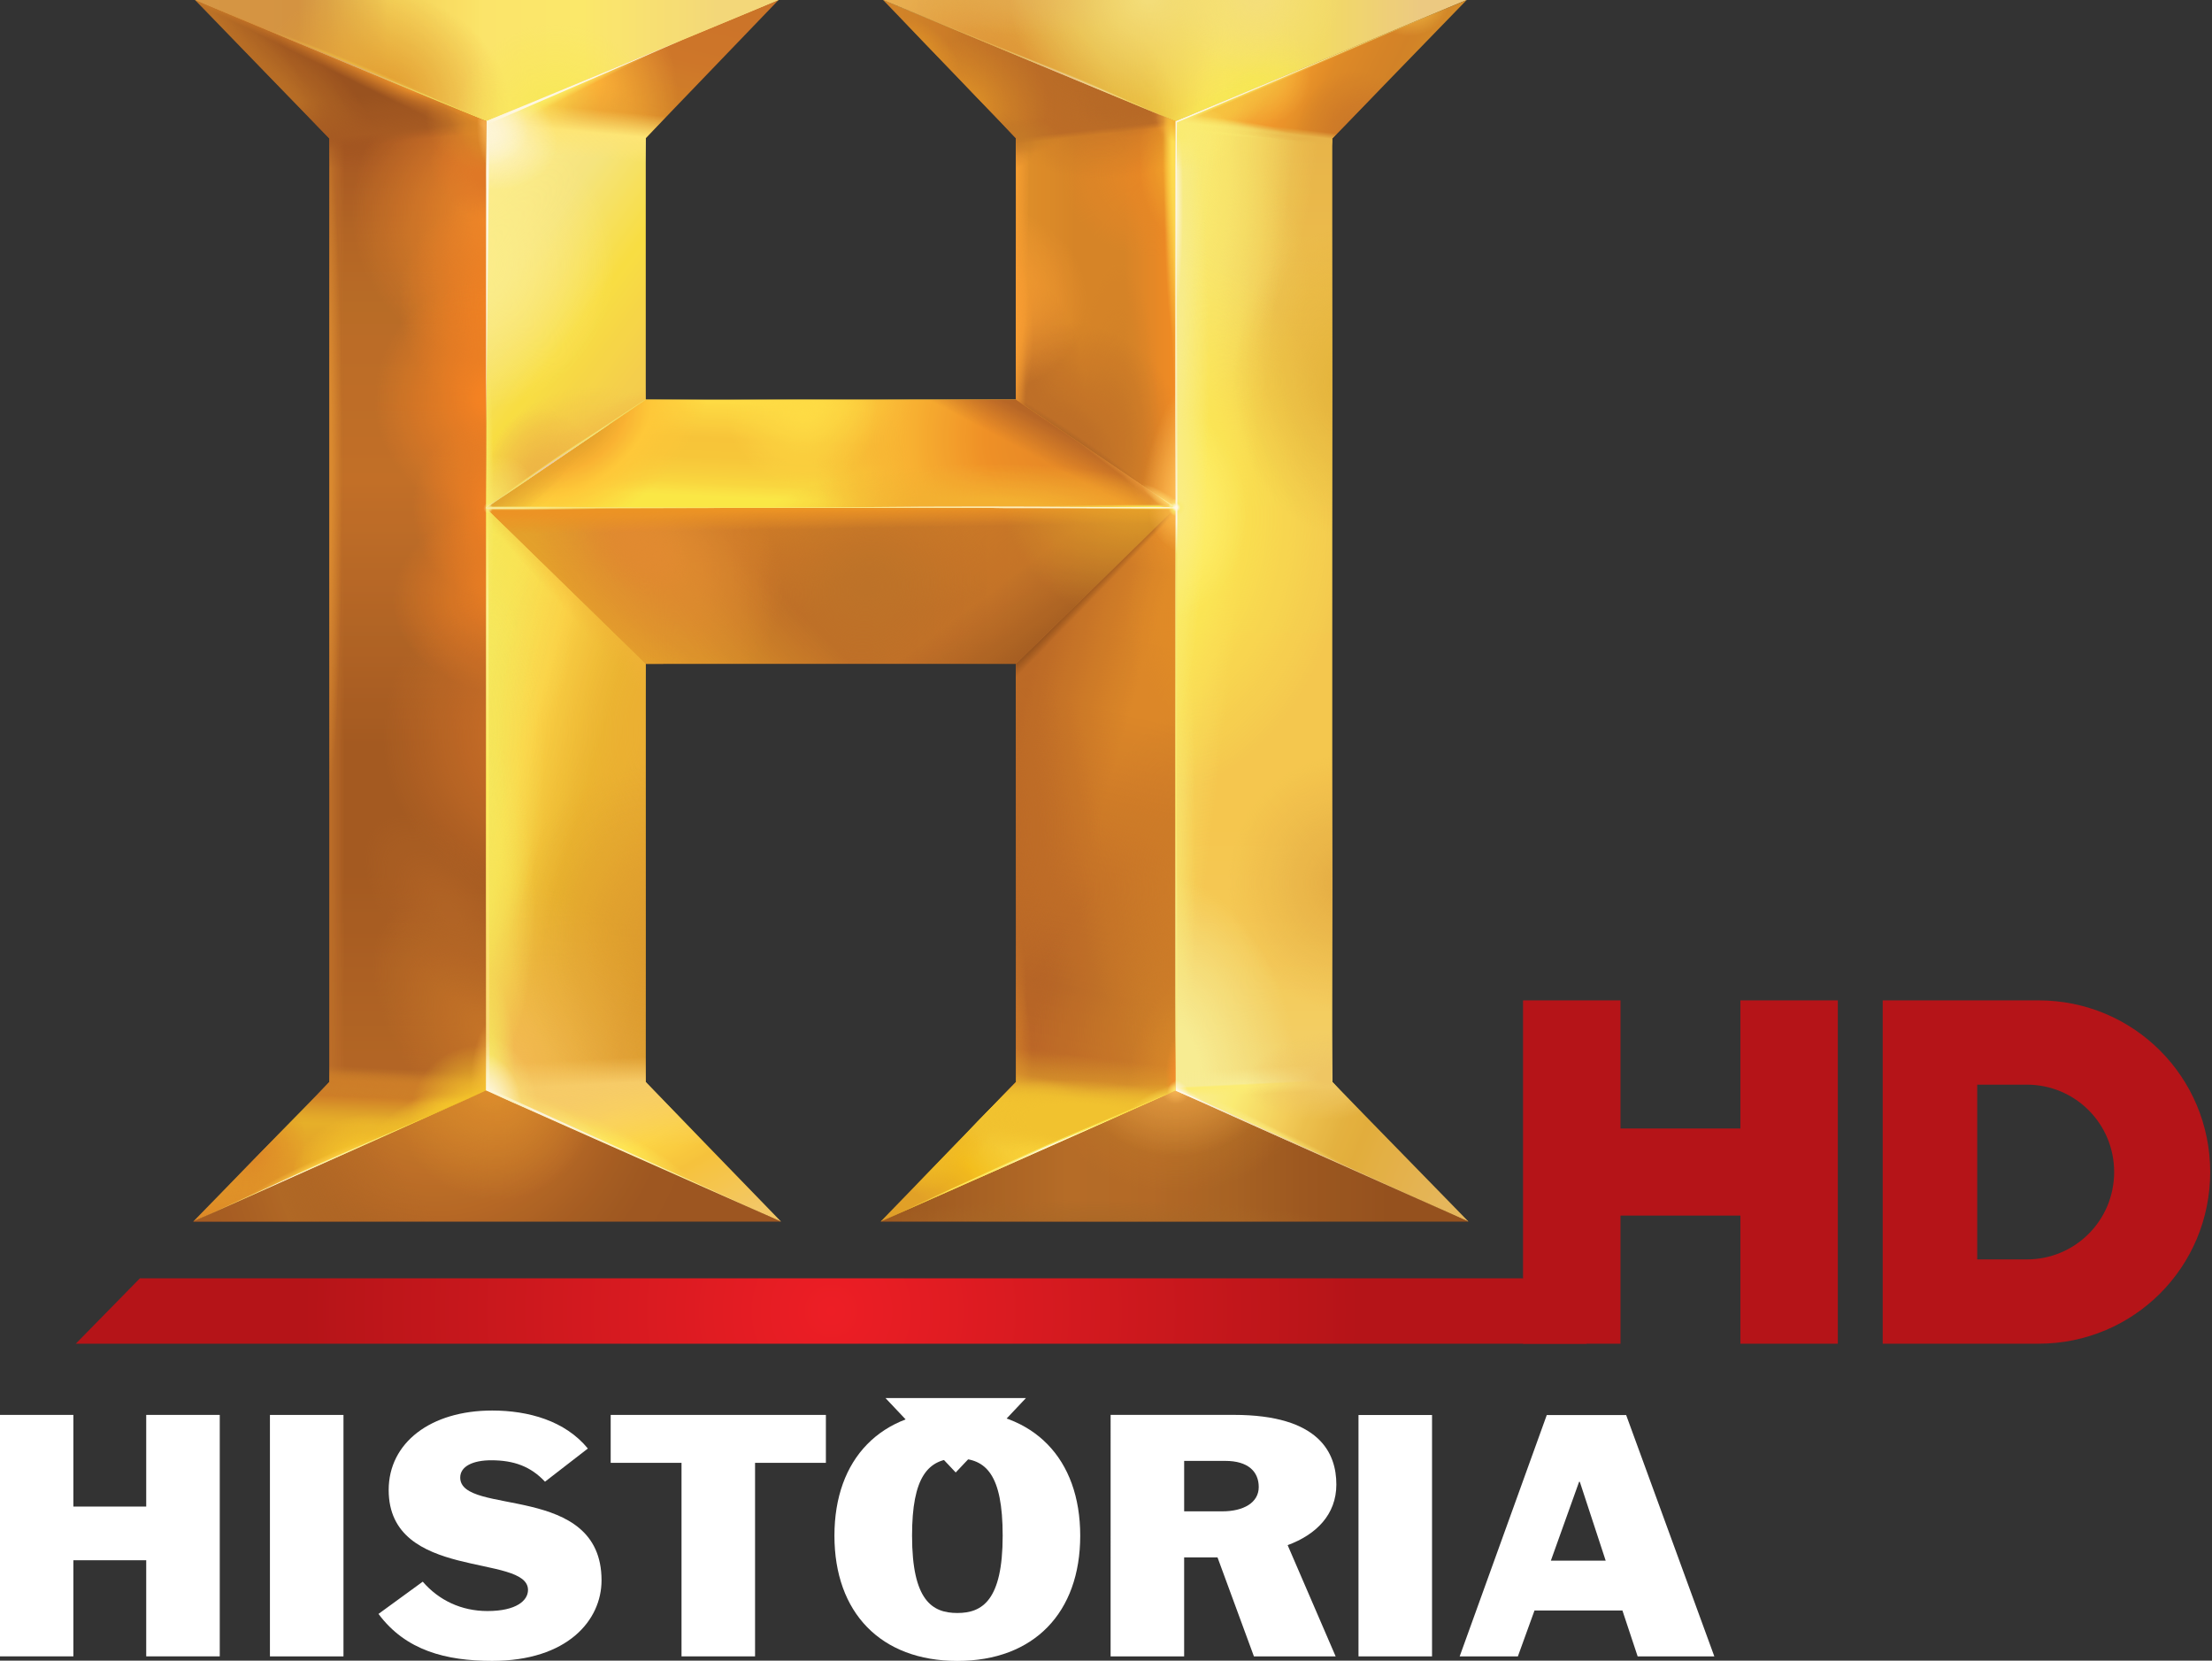 <svg width="749.98" height="562.98" version="1.1" viewBox="0 0 198.43 148.95" xmlns="http://www.w3.org/2000/svg">
 <rect x="0" y="0" width="198.43" height="148.95" fill="#333333" stroke="none"/>
 <defs>
  <radialGradient id="db" cx="526.35" cy="244.99" r="111.97" gradientTransform="matrix(1 0 0 -.757 0 689.57)" gradientUnits="userSpaceOnUse">
   <stop stop-color="#F0AE56" offset="0"/>
   <stop stop-color="#DB9845" offset=".068"/>
   <stop stop-color="#C47E33" offset=".184"/>
   <stop stop-color="#B6702A" offset=".286"/>
   <stop stop-color="#B26B29" offset=".362"/>
   <stop stop-color="#8C4E21" offset=".791"/>
   <stop stop-color="#80461D" offset=".969"/>
   <stop stop-color="#7D441C" offset="1"/>
  </radialGradient>
  <linearGradient id="bz" x1="68.459" x2="338.27" y1="730.19" y2="730.19" gradientTransform="matrix(1 0 0 -1 0 759.74)" gradientUnits="userSpaceOnUse">
   <stop stop-color="#DBA65B" offset="0"/>
   <stop stop-color="#D49B53" offset=".102"/>
   <stop stop-color="#D28F3B" offset=".181"/>
   <stop stop-color="#DE9B36" offset=".288"/>
   <stop stop-color="#E8B33C" offset=".399"/>
   <stop stop-color="#FBF06A" offset=".512"/>
   <stop stop-color="#F9F077" offset=".582"/>
   <stop stop-color="#FDEF7D" offset=".641"/>
   <stop stop-color="#F7E17E" offset=".787"/>
   <stop stop-color="#F6E190" offset=".938"/>
   <stop stop-color="#F7E294" offset="1"/>
  </linearGradient>
  <linearGradient id="bo" x1="160.97" x2="285.43" y1="669.46" y2="576.65" gradientTransform="matrix(1 0 0 -1 0 759.74)" gradientUnits="userSpaceOnUse">
   <stop stop-color="#F8F6C1" offset=".06"/>
   <stop stop-color="#FEF59C" offset=".169"/>
   <stop stop-color="#FDF298" offset=".205"/>
   <stop stop-color="#F5E988" offset=".419"/>
   <stop stop-color="#F8E245" offset=".667"/>
   <stop stop-color="#F4CF51" offset=".918"/>
  </linearGradient>
  <radialGradient id="bd" cx="205.93" cy="256.72" r="114.21" gradientTransform="matrix(1 0 0 -1 0 759.74)" gradientUnits="userSpaceOnUse">
   <stop stop-color="#F0AE56" offset="0"/>
   <stop stop-color="#DB9845" offset=".061"/>
   <stop stop-color="#C47E33" offset=".166"/>
   <stop stop-color="#B6702A" offset=".257"/>
   <stop stop-color="#B26B29" offset=".326"/>
   <stop stop-color="#8C4E21" offset=".757"/>
   <stop stop-color="#7D441C" offset="1"/>
  </radialGradient>
  <linearGradient id="as" x1="167.52" x2="305.27" y1="398.73" y2="359.91" gradientTransform="matrix(1 0 0 -1 0 759.74)" gradientUnits="userSpaceOnUse">
   <stop stop-color="#F6ED5D" offset=".022"/>
   <stop stop-color="#FEDD4E" offset=".334"/>
   <stop stop-color="#E6B42D" offset=".559"/>
   <stop stop-color="#D7952A" offset=".896"/>
  </linearGradient>
  <linearGradient id="ah" x1="460.03" x2="525.05" y1="233.13" y2="521.02" gradientTransform="matrix(1 0 0 -1 0 759.74)" gradientUnits="userSpaceOnUse">
   <stop stop-color="#B65C26" offset=".105"/>
   <stop stop-color="#AB5625" offset=".24"/>
   <stop stop-color="#C06927" offset=".436"/>
   <stop stop-color="#D87F28" offset=".681"/>
   <stop stop-color="#D98028" offset=".907"/>
   <stop stop-color="#F7992B" offset="1"/>
  </linearGradient>
  <linearGradient id="w" x1="448.05" x2="521.85" y1="617" y2="617" gradientTransform="matrix(1 0 0 -1 0 759.74)" gradientUnits="userSpaceOnUse">
   <stop stop-color="#DB8829" offset=".061"/>
   <stop stop-color="#D27D27" offset=".371"/>
   <stop stop-color="#D27D27" offset=".682"/>
   <stop stop-color="#F08423" offset="1"/>
  </linearGradient>
  <linearGradient id="l" x1="558.09" x2="558.09" y1="251.04" y2="703.81" gradientTransform="matrix(1 0 0 -1 0 759.74)" gradientUnits="userSpaceOnUse">
   <stop stop-color="#F0D475" offset=".005"/>
   <stop stop-color="#F2CF68" offset=".079"/>
   <stop stop-color="#F5CA59" offset=".192"/>
   <stop stop-color="#F5C853" offset=".282"/>
   <stop stop-color="#F2CB53" offset=".672"/>
   <stop stop-color="#E9BA4F" offset=".888"/>
   <stop stop-color="#E5B24D" offset=".989"/>
  </linearGradient>
  <linearGradient id="a" x1="166.84" x2="166.84" y1="252.54" y2="706.65" gradientTransform="matrix(1 0 0 -1 0 759.74)" gradientUnits="userSpaceOnUse">
   <stop stop-color="#AB5B24" offset=".02"/>
   <stop stop-color="#994D20" offset=".229"/>
   <stop stop-color="#994D20" offset=".359"/>
   <stop stop-color="#A95924" offset=".485"/>
   <stop stop-color="#BB6527" offset=".627"/>
   <stop stop-color="#B36226" offset=".77"/>
   <stop stop-color="#B06125" offset=".805"/>
   <stop stop-color="#AA5A24" offset=".876"/>
   <stop stop-color="#9A4921" offset=".974"/>
  </linearGradient>
  <linearGradient id="gx" x1="203.08" x2="521.85" y1="488.86" y2="488.86" gradientTransform="matrix(1 0 0 -1 0 759.74)" gradientUnits="userSpaceOnUse">
   <stop stop-color="#D98C2B" offset=".061"/>
   <stop stop-color="#C47328" offset=".253"/>
   <stop stop-color="#B86326" offset=".415"/>
   <stop stop-color="#BB6527" offset=".611"/>
   <stop stop-color="#C07127" offset="1"/>
  </linearGradient>
  <linearGradient id="gm" x1="362.26" x2="365.19" y1="520.41" y2="583.14" gradientTransform="matrix(1 0 0 -1 0 759.74)" gradientUnits="userSpaceOnUse">
   <stop stop-color="#FBED49" offset=".117"/>
   <stop stop-color="#FBEC49" offset=".119"/>
   <stop stop-color="#F9DA42" offset=".212"/>
   <stop stop-color="#F8CF3E" offset=".309"/>
   <stop stop-color="#F7C73B" offset=".415"/>
   <stop stop-color="#F7C53B" offset=".543"/>
   <stop stop-color="#FFDF47" offset=".813"/>
  </linearGradient>
  <linearGradient id="gb" x1="251.7" x2="295.17" y1="260.17" y2="182.49" gradientTransform="matrix(1 0 0 -1 0 759.74)" gradientUnits="userSpaceOnUse">
   <stop stop-color="#F6CD6F" offset=".031"/>
   <stop stop-color="#FDDB5B" offset=".231"/>
   <stop stop-color="#FED847" offset=".413"/>
   <stop stop-color="#F6C33E" offset=".628"/>
   <stop stop-color="#F5C653" offset=".796"/>
   <stop stop-color="#F2C96E" offset="1"/>
  </linearGradient>
  <linearGradient id="fq" x1="133.74" x2="137.06" y1="184.41" y2="267.47" gradientTransform="matrix(1 0 0 -1 0 759.74)" gradientUnits="userSpaceOnUse">
   <stop stop-color="#D97E27" offset=".061"/>
   <stop stop-color="#E4AD29" offset=".668"/>
   <stop stop-color="#E1A829" offset=".7"/>
   <stop stop-color="#D99929" offset=".745"/>
   <stop stop-color="#CF8228" offset=".798"/>
   <stop stop-color="#C97527" offset=".827"/>
  </linearGradient>
  <linearGradient id="ff" x1="401.47" x2="467.25" y1="179.41" y2="252.69" gradientTransform="matrix(1 0 0 -1 0 759.74)" gradientUnits="userSpaceOnUse">
   <stop stop-color="#DD9928" offset="0"/>
   <stop stop-color="#DE9D27" offset=".21"/>
   <stop stop-color="#F2BC1A" offset=".48"/>
   <stop stop-color="#F2BD1B" offset=".49"/>
   <stop stop-color="#F0C330" offset=".643"/>
  </linearGradient>
  <linearGradient id="eu" x1="527.95" x2="660.03" y1="266.67" y2="213.38" gradientTransform="matrix(1 0 0 -1 0 759.74)" gradientUnits="userSpaceOnUse">
   <stop stop-color="#FCF49D" offset=".031"/>
   <stop stop-color="#FAF17D" offset=".178"/>
   <stop stop-color="#F3D060" offset=".342"/>
   <stop stop-color="#EBC152" offset=".416"/>
   <stop stop-color="#E2B143" offset=".53"/>
   <stop stop-color="#DFAB3E" offset=".608"/>
   <stop stop-color="#E3B561" offset=".929"/>
  </linearGradient>
  <linearGradient id="ej" x1="386.65" x2="518.78" y1="727.82" y2="727.82" gradientTransform="matrix(1 0 0 -1 0 759.74)" gradientUnits="userSpaceOnUse">
   <stop stop-color="#CC7B28" offset=".061"/>
   <stop stop-color="#BF6D27" offset=".371"/>
   <stop stop-color="#AD5B25" offset=".905"/>
  </linearGradient>
  <linearGradient id="dy" x1="258.98" x2="282.95" y1="680.05" y2="785.86" gradientTransform="matrix(1 0 0 -1 0 759.74)" gradientUnits="userSpaceOnUse">
   <stop stop-color="#DA9532" offset=".072"/>
   <stop stop-color="#CE7E28" offset=".239"/>
   <stop stop-color="#CC7A28" offset=".306"/>
   <stop stop-color="#C96D29" offset=".541"/>
   <stop stop-color="#C26828" offset="1"/>
  </linearGradient>
  <linearGradient id="dn" x1="97.432" x2="174.11" y1="709.56" y2="753.83" gradientTransform="matrix(1 0 0 -1 0 759.74)" gradientUnits="userSpaceOnUse">
   <stop stop-color="#B36725" offset=".045"/>
   <stop stop-color="#90451E" offset=".278"/>
   <stop stop-color="#8D441E" offset=".523"/>
  </linearGradient>
  <linearGradient id="dc" x1="68.459" x2="338.27" y1="731.69" y2="731.69" gradientTransform="matrix(1 0 0 -1 0 759.74)" gradientUnits="userSpaceOnUse">
   <stop stop-color="#D19147" offset=".014"/>
   <stop stop-color="#CF8E44" offset=".177"/>
   <stop stop-color="#D79D49" offset=".221"/>
   <stop stop-color="#EDC85A" offset=".311"/>
   <stop stop-color="#F3D35E" offset=".33"/>
   <stop stop-color="#FBE76F" offset=".477"/>
   <stop stop-color="#FCEA72" offset=".496"/>
   <stop stop-color="#FCEE73" offset=".664"/>
   <stop stop-color="#F3DB83" offset=".896"/>
  </linearGradient>
  <radialGradient id="cq" cx="369.96" cy="470.58" r="125.17" fx="393.83" fy="464.43" gradientTransform="matrix(-.187 -.982 -1.017 .194 727.04 778.99)" gradientUnits="userSpaceOnUse">
   <stop stop-color="#D68A31" offset=".021"/>
   <stop stop-color="#C47527" offset=".169"/>
   <stop stop-color="#BA6927" offset=".334"/>
   <stop stop-color="#AC5C24" offset=".541"/>
   <stop stop-color="#9A5021" offset=".716"/>
   <stop stop-color="#924A20" offset=".843"/>
   <stop stop-color="#914920" offset="1"/>
  </radialGradient>
  <linearGradient id="ci" x1="386.65" x2="656.46" y1="731.69" y2="731.69" gradientTransform="matrix(1 0 0 -1 0 759.74)" gradientUnits="userSpaceOnUse">
   <stop stop-color="#E6AC55" offset=".006"/>
   <stop stop-color="#E3A74F" offset=".112"/>
   <stop stop-color="#DE9C45" offset=".225"/>
   <stop stop-color="#E3B343" offset=".354"/>
   <stop stop-color="#ECC546" offset=".451"/>
   <stop stop-color="#F2D752" offset=".497"/>
   <stop stop-color="#F9E75D" offset=".55"/>
   <stop stop-color="#FBEE61" offset=".585"/>
   <stop stop-color="#F1DE6D" offset=".754"/>
   <stop stop-color="#EBCB8D" offset=".922"/>
  </linearGradient>
  <linearGradient id="ch" x1="546.72" x2="631.59" y1="753.05" y2="710.33" gradientTransform="matrix(1 0 0 -1 0 759.74)" gradientUnits="userSpaceOnUse">
   <stop stop-color="#FDCE4F" offset=".062"/>
   <stop stop-color="#FBC74A" offset=".099"/>
   <stop stop-color="#F2A033" offset=".318"/>
   <stop stop-color="#EE922B" offset=".426"/>
   <stop stop-color="#DC8426" offset=".57"/>
   <stop stop-color="#D88126" offset=".621"/>
   <stop stop-color="#CD7A27" offset=".829"/>
   <stop stop-color="#CE8528" offset="1"/>
  </linearGradient>
  <linearGradient id="cg" x1="385.54" x2="657.25" y1="225.27" y2="225.27" gradientTransform="matrix(1 0 0 -1 0 759.74)" gradientUnits="userSpaceOnUse">
   <stop stop-color="#8F4A1E" offset="0"/>
   <stop stop-color="#9B5422" offset=".148"/>
   <stop stop-color="#AC6126" offset=".316"/>
   <stop stop-color="#AA5E25" offset=".461"/>
   <stop stop-color="#9C5622" offset=".602"/>
   <stop stop-color="#914B1F" offset=".717"/>
   <stop stop-color="#88431C" offset=".865"/>
  </linearGradient>
  <radialGradient id="cf" cx="592.26" cy="1042.2" r="38.497" gradientTransform="matrix(.006 -1 -.243 -.001 696.15 1080.9)" gradientUnits="userSpaceOnUse">
   <stop stop-color="#C87029" offset=".172"/>
   <stop stop-color="#C87029" stop-opacity=".977" offset=".189"/>
   <stop stop-color="#C87029" stop-opacity="0" offset=".928"/>
  </radialGradient>
  <radialGradient id="ce" cx="591.28" cy="1068.8" r="38.497" gradientTransform="matrix(.006 -1 -.243 -.001 700.64 1052.8)" gradientUnits="userSpaceOnUse">
   <stop stop-color="#C87029" offset=".172"/>
   <stop stop-color="#C87029" stop-opacity=".977" offset=".189"/>
   <stop stop-color="#C87029" stop-opacity="0" offset=".928"/>
  </radialGradient>
  <radialGradient id="cd" cx="514.85" cy="630.01" r="73.796" gradientTransform="matrix(1 0 0 -1 0 759.74)" gradientUnits="userSpaceOnUse">
   <stop stop-color="#F0D365" offset=".121"/>
   <stop stop-color="#F0D365" stop-opacity="0" offset=".934"/>
  </radialGradient>
  <radialGradient id="cc" cx="513.63" cy="654.95" r="47.313" gradientTransform="matrix(.993 .118 .109 -.917 -71.265 620.82)" gradientUnits="userSpaceOnUse">
   <stop stop-color="#E58024" offset=".029"/>
   <stop stop-color="#E58024" stop-opacity="0" offset=".859"/>
  </radialGradient>
  <radialGradient id="cb" cx="490.39" cy="610.47" r="59.5" gradientTransform="matrix(.929 .371 .239 -.597 -129.86 221.54)" gradientUnits="userSpaceOnUse">
   <stop stop-color="#E2B33D" offset=".12"/>
   <stop stop-color="#E2B33D" stop-opacity="0" offset=".929"/>
  </radialGradient>
  <radialGradient id="ca" cx="464.43" cy="598.86" r="54.104" gradientTransform="matrix(.92 .392 .226 -.531 -119.42 164.54)" gradientUnits="userSpaceOnUse">
   <stop stop-color="#DB8F39" offset=".029"/>
   <stop stop-color="#DB8F39" stop-opacity="0" offset=".98"/>
  </radialGradient>
  <radialGradient id="by" cx="452.94" cy="720.98" r="51.506" gradientTransform="matrix(1 .018 .006 -.342 -4.557 237.58)" gradientUnits="userSpaceOnUse">
   <stop stop-color="#E0A852" offset=".029"/>
   <stop stop-color="#E0A852" stop-opacity="0" offset=".98"/>
  </radialGradient>
  <radialGradient id="bx" cx="566.06" cy="788.86" r="34.338" gradientTransform="matrix(.923 -.384 -.35 -.842 313.19 926.21)" gradientUnits="userSpaceOnUse">
   <stop stop-color="#F6ED5A" offset=".029"/>
   <stop stop-color="#F6ED5A" stop-opacity="0" offset=".98"/>
  </radialGradient>
  <radialGradient id="bw" cx="685.02" cy="1049" r="38.115" gradientTransform="matrix(-.021 -1 -.513 .011 1076 747.64)" gradientUnits="userSpaceOnUse">
   <stop stop-color="#EF9B2A" offset=".324"/>
   <stop stop-color="#EF9B2A" stop-opacity="0" offset=".949"/>
  </radialGradient>
  <radialGradient id="bv" cx="605.57" cy="698.3" r="35.149" gradientTransform="matrix(1 0 0 -1 0 759.74)" gradientUnits="userSpaceOnUse">
   <stop stop-color="#C46C28" offset=".021"/>
   <stop stop-color="#C46C28" stop-opacity="0" offset=".813"/>
  </radialGradient>
  <radialGradient id="bu" cx="637.82" cy="833.22" r="22.745" gradientTransform="matrix(.921 -.39 -.361 -.852 344.07 958.1)" gradientUnits="userSpaceOnUse">
   <stop stop-color="#FDCE4F" offset=".021"/>
   <stop stop-color="#FDCE4F" stop-opacity="0" offset=".813"/>
  </radialGradient>
  <radialGradient id="bt" cx="567.3" cy="795.04" r="29.828" gradientTransform="matrix(.921 -.39 -.4 -.944 356.1 1005.1)" gradientUnits="userSpaceOnUse">
   <stop stop-color="#F6C342" offset=".021"/>
   <stop stop-color="#F6C342" stop-opacity="0" offset=".813"/>
  </radialGradient>
  <radialGradient id="bs" cx="550.31" cy="819.78" r="27.175" gradientTransform="matrix(.924 -.383 -.212 -.511 208.9 679.24)" gradientUnits="userSpaceOnUse">
   <stop stop-color="#F6C342" offset=".021"/>
   <stop stop-color="#F6C342" stop-opacity="0" offset=".813"/>
  </radialGradient>
  <linearGradient id="br" x1="492.49" x2="564.43" y1="483.77" y2="475" gradientTransform="matrix(1 0 0 -1 0 759.74)" gradientUnits="userSpaceOnUse">
   <stop stop-color="#FAF179" offset=".121"/>
   <stop stop-color="#FAF179" stop-opacity="0" offset=".812"/>
  </linearGradient>
  <radialGradient id="bq" cx="638.34" cy="991.73" r="129.56" gradientTransform="matrix(.198 -.98 -.563 -.114 947.48 820.46)" gradientUnits="userSpaceOnUse">
   <stop stop-color="#FAF179" offset=".074"/>
   <stop stop-color="#FAF179" stop-opacity="0" offset=".936"/>
  </radialGradient>
  <radialGradient id="bp" cx="661.63" cy="2410.6" r="206.85" gradientTransform="matrix(0 -1 -.088 -2.7771e-5 725.79 1051.8)" gradientUnits="userSpaceOnUse">
   <stop stop-color="#F9F181" offset=".074"/>
   <stop stop-color="#F9F181" stop-opacity="0" offset=".955"/>
  </radialGradient>
  <radialGradient id="bn" cx="743.71" cy="573.73" r="61.43" gradientTransform="matrix(0 -1 -.905 -0 1118.5 1152)" gradientUnits="userSpaceOnUse">
   <stop stop-color="#E4AE49" offset=".096"/>
   <stop stop-color="#E4AE49" stop-opacity="0" offset=".955"/>
  </radialGradient>
  <radialGradient id="bm" cx="516.26" cy="291.87" r="63.594" gradientTransform="matrix(.993 -.122 -.188 -1.528 61.512 1002.8)" gradientUnits="userSpaceOnUse">
   <stop stop-color="#F7F2A0" offset=".013"/>
   <stop stop-color="#F7F2A0" offset=".21"/>
   <stop stop-color="#F7F2A0" stop-opacity="0" offset=".923"/>
  </radialGradient>
  <radialGradient id="bl" cx="644.91" cy="1248.3" r="113.03" gradientTransform="matrix(.023 -1 -.268 -.006 814.04 845.97)" gradientUnits="userSpaceOnUse">
   <stop stop-color="#CB7727" offset=".113"/>
   <stop stop-color="#CB7727" stop-opacity="0" offset=".636"/>
  </radialGradient>
  <linearGradient id="bk" x1="268.09" x2="196.44" y1="560.1" y2="688.83" gradientTransform="matrix(1 0 0 -1 0 759.74)" gradientUnits="userSpaceOnUse">
   <stop stop-color="#EFBE49" offset=".014"/>
   <stop stop-color="#EFBE49" stop-opacity="0" offset=".099"/>
  </linearGradient>
  <radialGradient id="bj" cx="248" cy="623.77" r="58.968" gradientTransform="matrix(.943 -.332 -.242 -.687 162.35 725.06)" gradientUnits="userSpaceOnUse">
   <stop stop-color="#F1BD4B" offset=".013"/>
   <stop stop-color="#F1BD4B" stop-opacity="0" offset=".795"/>
  </radialGradient>
  <radialGradient id="bi" cx="367.56" cy="505.1" r="127.45" gradientTransform="matrix(1 9.5295e-6 0 -.508 .001 488.36)" gradientUnits="userSpaceOnUse">
   <stop stop-color="#CF7927" offset=".031"/>
   <stop stop-color="#CF7927" stop-opacity="0" offset=".827"/>
  </radialGradient>
  <radialGradient id="bh" cx="611.22" cy="940.98" r="68.583" gradientTransform="matrix(-.009 -1 -.526 .005 953.43 788.14)" gradientUnits="userSpaceOnUse">
   <stop stop-color="#B76527" offset=".125"/>
   <stop stop-color="#B76527" stop-opacity="0" offset=".75"/>
  </radialGradient>
  <radialGradient id="bg" cx="601.68" cy="1180.5" r="56.944" gradientTransform="matrix(-.009 -1 -.324 .003 830.03 752.72)" gradientUnits="userSpaceOnUse">
   <stop stop-color="#F99D33" offset=".324"/>
   <stop stop-color="#F99D33" stop-opacity="0" offset=".75"/>
  </radialGradient>
  <radialGradient id="bf" cx="225.21" cy="788.46" r="94.858" gradientTransform="matrix(.922 -.386 -.362 -.865 295.26 817.29)" gradientUnits="userSpaceOnUse">
   <stop stop-color="#FBEF67" offset=".024"/>
   <stop stop-color="#FFD44B" offset=".228"/>
   <stop stop-color="#FBAE38" offset=".409"/>
   <stop stop-color="#FBAE38" stop-opacity="0" offset=".79"/>
  </radialGradient>
  <radialGradient id="be" cx="194.63" cy="637.45" r="77.271" gradientTransform="matrix(1 0 0 -1 0 759.74)" gradientUnits="userSpaceOnUse">
   <stop stop-color="#FDF498" offset="0"/>
   <stop stop-color="#FDF498" stop-opacity="0" offset=".881"/>
  </radialGradient>
  <radialGradient id="bc" cx="243.3" cy="427.18" r="129.05" gradientTransform="matrix(.628 -.778 -.721 -.582 354.21 938.49)" gradientUnits="userSpaceOnUse">
   <stop stop-color="#F4BB5F" offset=".045"/>
   <stop stop-color="#F4BB5F" stop-opacity="0" offset=".752"/>
  </radialGradient>
  <radialGradient id="bb" cx="702.73" cy="386.99" r="78.169" gradientTransform="matrix(-.679 .735 .674 .623 595.6 -485.67)" gradientUnits="userSpaceOnUse">
   <stop stop-color="#B56828" offset=".031"/>
   <stop stop-color="#B56828" stop-opacity="0" offset=".757"/>
  </radialGradient>
  <radialGradient id="ba" cx="512.02" cy="322.64" r="46.782" gradientTransform="matrix(.828 .561 .258 -.38 -38.552 36.329)" gradientUnits="userSpaceOnUse">
   <stop stop-color="#B76527" offset=".277"/>
   <stop stop-color="#B76527" stop-opacity="0" offset=".718"/>
  </radialGradient>
  <linearGradient id="az" x1="434.14" x2="505.18" y1="404.22" y2="383.89" gradientTransform="matrix(1 0 0 -1 0 759.74)" gradientUnits="userSpaceOnUse">
   <stop stop-color="#B45E25" offset=".115"/>
   <stop stop-color="#B45E25" stop-opacity="0" offset=".777"/>
  </linearGradient>
  <radialGradient id="ay" cx="443.86" cy="229.05" r="54.229" fx="474.87" fy="228.03" gradientTransform="matrix(1 0 0 -1.022 0 765.6)" gradientUnits="userSpaceOnUse">
   <stop stop-color="#FEDC3E" offset=".04"/>
   <stop stop-color="#FEDC3E" stop-opacity="0" offset=".596"/>
  </radialGradient>
  <radialGradient id="ax" cx="291.18" cy="309.9" r="72.696" gradientTransform="matrix(.544 .839 .801 -.52 -223.13 212.77)" gradientUnits="userSpaceOnUse">
   <stop stop-color="#F5EE63" offset=".138"/>
   <stop stop-color="#F5EE63" stop-opacity=".91" offset=".2"/>
   <stop stop-color="#F5EE63" stop-opacity="0" offset=".83"/>
  </radialGradient>
  <linearGradient id="aw" x1="282.77" x2="442.16" y1="445.2" y2="604.58" gradientTransform="matrix(1 0 0 -1 0 759.74)" gradientUnits="userSpaceOnUse">
   <stop stop-color="#E19D2B" offset="0"/>
   <stop stop-color="#E19D2B" stop-opacity=".898" offset=".031"/>
   <stop stop-color="#E19D2B" stop-opacity="0" offset=".302"/>
  </linearGradient>
  <radialGradient id="av" cx="468.67" cy="554.56" r="89.617" gradientTransform="matrix(1 0 0 -1 0 759.74)" gradientUnits="userSpaceOnUse">
   <stop stop-color="#B76527" offset=".113"/>
   <stop stop-color="#B76527" stop-opacity="0" offset=".636"/>
  </radialGradient>
  <radialGradient id="au" cx="517.18" cy="-796.94" r="118.23" gradientTransform="matrix(.826 .563 .049 -.072 84.934 -144.64)" gradientUnits="userSpaceOnUse">
   <stop stop-color="#9E5622" offset=".062"/>
   <stop stop-color="#9E5622" stop-opacity="0" offset=".399"/>
  </radialGradient>
  <linearGradient id="at" x1="446.66" x2="523.43" y1="616.09" y2="614.75" gradientTransform="matrix(1 0 0 -1 0 759.74)" gradientUnits="userSpaceOnUse">
   <stop stop-color="#F89B33" offset="0"/>
   <stop stop-color="#F89B33" stop-opacity=".875" offset=".011"/>
   <stop stop-color="#F89B33" stop-opacity="0" offset=".086"/>
  </linearGradient>
  <linearGradient id="ar" x1="426.64" x2="562.68" y1="432.41" y2="300.5" gradientTransform="matrix(1 0 0 -1 0 759.74)" gradientUnits="userSpaceOnUse">
   <stop stop-color="#85421B" offset=".006"/>
   <stop stop-color="#85421B" stop-opacity="0" offset=".03"/>
  </linearGradient>
  <linearGradient id="aq" x1="309.12" x2="429.18" y1="595.73" y2="436.29" gradientTransform="matrix(1 0 0 -1 0 759.74)" gradientUnits="userSpaceOnUse">
   <stop stop-color="#974F20" stop-opacity="0" offset=".822"/>
   <stop stop-color="#974F20" offset=".99"/>
  </linearGradient>
  <radialGradient id="ap" cx="431.47" cy="689.25" r="35.206" fx="428.72" fy="686.86" gradientTransform="matrix(.996 .09 .072 -.791 -50.05 551.7)" gradientUnits="userSpaceOnUse">
   <stop stop-color="#DA8B26" offset=".068"/>
   <stop stop-color="#DA8B26" stop-opacity="0" offset=".968"/>
  </radialGradient>
  <radialGradient id="ao" cx="271.97" cy="742.53" r="82.831" gradientTransform="matrix(.791 -.612 -.366 -.473 303.7 717.57)" gradientUnits="userSpaceOnUse">
   <stop stop-color="#DF9B2A" offset=".019"/>
   <stop stop-color="#F9B033" offset=".267"/>
   <stop stop-color="#FFCA3B" offset=".451"/>
   <stop stop-color="#FFCA3B" stop-opacity="0" offset=".825"/>
  </radialGradient>
  <linearGradient id="an" x1="130.6" x2="203.08" y1="479.59" y2="479.59" gradientTransform="matrix(1 0 0 -1 0 759.74)" gradientUnits="userSpaceOnUse">
   <stop stop-color="#B56428" offset="0"/>
   <stop stop-color="#B56428" stop-opacity="0" offset=".097"/>
  </linearGradient>
  <linearGradient id="am" x1="446.17" x2="526.49" y1="610.91" y2="615.12" gradientTransform="matrix(1 0 0 -1 0 759.74)" gradientUnits="userSpaceOnUse">
   <stop stop-color="#FBC536" stop-opacity="0" offset=".911"/>
   <stop stop-color="#FBC536" offset=".995"/>
  </linearGradient>
  <radialGradient id="al" cx="701.91" cy="315.73" r="160.28" gradientTransform="matrix(.002 1 .774 -.002 254.8 -462.25)" gradientUnits="userSpaceOnUse">
   <stop stop-color="#FFF456" offset=".146"/>
   <stop stop-color="#FFF456" stop-opacity="0" offset=".82"/>
  </radialGradient>
  <radialGradient id="ak" cx="716.93" cy="318.15" r="111.81" gradientTransform="matrix(.002 1 .774 -.002 268.51 -479.07)" gradientUnits="userSpaceOnUse">
   <stop stop-color="#FFF685" offset=".016"/>
   <stop stop-color="#FFF685" stop-opacity="0" offset=".443"/>
  </radialGradient>
  <linearGradient id="aj" x1="508.92" x2="607.13" y1="596.9" y2="584.84" gradientTransform="matrix(1 0 0 -1 0 759.74)" gradientUnits="userSpaceOnUse">
   <stop stop-color="#F4EF93" offset=".027"/>
   <stop stop-color="#F4EF93" stop-opacity="0" offset=".205"/>
  </linearGradient>
  <radialGradient id="ai" cx="472.78" cy="556.78" r="122.4" gradientTransform="matrix(1 0 0 -1 0 759.74)" gradientUnits="userSpaceOnUse">
   <stop stop-color="#E18025" offset=".019"/>
   <stop stop-color="#EE8A25" offset=".319"/>
   <stop stop-color="#F8B033" offset=".611"/>
   <stop stop-color="#F8B433" stop-opacity="0" offset=".973"/>
  </radialGradient>
  <linearGradient id="ag" x1="327.34" x2="402.09" y1="458.82" y2="599.41" gradientTransform="matrix(1 0 0 -1 0 759.74)" gradientUnits="userSpaceOnUse">
   <stop stop-color="#B45F26" stop-opacity="0" offset=".88"/>
   <stop stop-color="#B45F26" offset=".972"/>
   <stop stop-color="#AE5B25" offset=".983"/>
   <stop stop-color="#AB5A24" offset="1"/>
  </linearGradient>
  <linearGradient id="af" x1="282.77" x2="442.16" y1="604.58" y2="445.2" gradientTransform="matrix(1 0 0 -1 0 759.74)" gradientUnits="userSpaceOnUse">
   <stop stop-color="#DF9B2A" offset="0"/>
   <stop stop-color="#DF9B2A" stop-opacity="0" offset=".081"/>
  </linearGradient>
  <radialGradient id="ae" cx="351.17" cy="333.96" r="78.168" gradientTransform="matrix(.721 .693 .523 -.544 -145.28 195.33)" gradientUnits="userSpaceOnUse">
   <stop stop-color="#DE8331" offset=".031"/>
   <stop stop-color="#DE8331" stop-opacity="0" offset=".827"/>
  </radialGradient>
  <radialGradient id="ad" cx="339.08" cy="341.98" r="78.169" gradientTransform="matrix(.721 .693 .523 -.544 -152.77 199.67)" gradientUnits="userSpaceOnUse">
   <stop stop-color="#DE8331" offset=".016"/>
   <stop stop-color="#DE8331" stop-opacity="0" offset=".38"/>
  </radialGradient>
  <linearGradient id="ac" x1="363.75" x2="362.42" y1="451.36" y2="527.67" gradientTransform="matrix(1 0 0 -1 0 759.74)" gradientUnits="userSpaceOnUse">
   <stop stop-color="#EB8E23" stop-opacity="0" offset=".837"/>
   <stop stop-color="#EB8E23" offset=".959"/>
  </linearGradient>
  <linearGradient id="ab" x1="152.71" x2="290.41" y1="313.63" y2="437.33" gradientTransform="matrix(1 0 0 -1 0 759.74)" gradientUnits="userSpaceOnUse">
   <stop stop-color="#F0B139" stop-opacity="0" offset=".941"/>
   <stop stop-color="#F0B139" offset=".995"/>
  </linearGradient>
  <radialGradient id="aa" cx="488.87" cy="210.6" r="18.901" fx="476.45" fy="207.41" gradientTransform="matrix(.763 .646 1.576 -1.864 -280.73 601.58)" gradientUnits="userSpaceOnUse">
   <stop stop-color="#EFBA25" offset=".332"/>
   <stop stop-color="#EFBA25" stop-opacity="0" offset=".744"/>
  </radialGradient>
  <linearGradient id="z" x1="388.88" x2="522.51" y1="674.77" y2="678.27" gradientTransform="matrix(1 0 0 -1 0 759.74)" gradientUnits="userSpaceOnUse">
   <stop stop-color="#FDE465" stop-opacity="0" offset=".978"/>
   <stop stop-color="#FDE465" stop-opacity=".872" offset=".997"/>
   <stop stop-color="#FDE465" offset=".999"/>
  </linearGradient>
  <radialGradient id="y" cx="484.56" cy="-63.403" r="149.95" gradientTransform="matrix(1 -0 -2.4432e-5 -.122 .006 561.08)" gradientUnits="userSpaceOnUse">
   <stop stop-color="#9E5C25" offset="0"/>
   <stop stop-color="#9E5C25" stop-opacity=".962" offset=".029"/>
   <stop stop-color="#9E5C25" stop-opacity="0" offset=".773"/>
  </radialGradient>
  <linearGradient id="x" x1="563.26" x2="562.28" y1="246.78" y2="267.18" gradientTransform="matrix(1 0 0 -1 0 759.74)" gradientUnits="userSpaceOnUse">
   <stop stop-color="#FCF27D" stop-opacity="0" offset=".357"/>
   <stop stop-color="#FCF27D" offset=".534"/>
   <stop stop-color="#FCF27D" offset=".572"/>
   <stop stop-color="#F7F2A2" offset=".608"/>
   <stop stop-color="#F7F2A2" stop-opacity="0" offset=".948"/>
  </linearGradient>
  <radialGradient id="v" cx="575.43" cy="-420.54" r="67.873" gradientTransform="matrix(.908 .418 .062 -.136 48.745 220.13)" gradientUnits="userSpaceOnUse">
   <stop stop-color="#FAF395" offset=".321"/>
   <stop stop-color="#FAF395" stop-opacity=".91" offset=".352"/>
   <stop stop-color="#FAF395" stop-opacity="0" offset=".672"/>
  </radialGradient>
  <radialGradient id="u" cx="531.79" cy="286.1" r="132.98" gradientTransform="matrix(1 0 0 -1.085 0 786.5)" gradientUnits="userSpaceOnUse">
   <stop stop-color="#CE7E29" offset="0"/>
   <stop stop-color="#CE7E29" stop-opacity="0" offset=".571"/>
  </radialGradient>
  <radialGradient id="t" cx="672.79" cy="582.44" r="138.06" gradientTransform="matrix(.016 -1 -.591 -.009 866.04 1186)" gradientUnits="userSpaceOnUse">
   <stop stop-color="#DC8528" offset="0"/>
   <stop stop-color="#DC8528" stop-opacity="0" offset=".409"/>
  </radialGradient>
  <radialGradient id="s" cx="434.52" cy="446.52" r="138.86" gradientTransform="matrix(1 0 0 -.246 0 348.9)" gradientUnits="userSpaceOnUse">
   <stop stop-color="#F2AF32" offset=".222"/>
   <stop stop-color="#F2AF32" stop-opacity="0" offset=".726"/>
  </radialGradient>
  <radialGradient id="r" cx="595.07" cy="109.55" r="63.048" gradientTransform="matrix(.676 .737 .242 -.222 91.314 -184.62)" gradientUnits="userSpaceOnUse">
   <stop stop-color="#EC953A" offset=".052"/>
   <stop stop-color="#EC953A" stop-opacity=".983" offset=".061"/>
   <stop stop-color="#EC953A" stop-opacity="0" offset=".596"/>
  </radialGradient>
  <radialGradient id="q" cx="223.22" cy="792.6" r="81.152" gradientTransform="matrix(.824 -.566 -.21 -.306 186.16 592.74)" gradientUnits="userSpaceOnUse">
   <stop stop-color="#D7932C" offset=".063"/>
   <stop stop-color="#D7932C" stop-opacity="0" offset=".678"/>
  </radialGradient>
  <radialGradient id="p" cx="659.25" cy="954.81" r="68.53" gradientTransform="matrix(.14 -.99 -.423 -.06 843.54 938.9)" gradientUnits="userSpaceOnUse">
   <stop stop-color="#FDBE5A" offset=".291"/>
   <stop stop-color="#FDBE5A" stop-opacity=".91" offset=".344"/>
   <stop stop-color="#FDBE5A" stop-opacity="0" offset=".884"/>
  </radialGradient>
  <radialGradient id="o" cx="437.61" cy="597.35" r="86.651" gradientTransform="matrix(.993 .118 .109 -.917 -65.763 634.09)" gradientUnits="userSpaceOnUse">
   <stop stop-color="#F89833" offset=".038"/>
   <stop stop-color="#F89833" stop-opacity="0" offset=".541"/>
  </radialGradient>
  <radialGradient id="n" cx="719.35" cy="-973.33" r="160.47" fx="672.05" fy="-968.95" gradientTransform="matrix(-.006 1 .112 .001 632.93 -536.68)" gradientUnits="userSpaceOnUse">
   <stop stop-color="#F7F2A0" offset="0"/>
   <stop stop-color="#F7F2A0" stop-opacity=".91" offset=".089"/>
   <stop stop-color="#F7F2A0" stop-opacity="0" offset=".99"/>
  </radialGradient>
  <radialGradient id="m" cx="506.89" cy="536.6" r="76.687" gradientTransform="matrix(1 0 0 -1 0 759.74)" gradientUnits="userSpaceOnUse">
   <stop stop-color="#E4A12A" offset="0"/>
   <stop stop-color="#E4A12A" stop-opacity=".91" offset=".077"/>
   <stop stop-color="#E4A12A" stop-opacity="0" offset=".858"/>
  </radialGradient>
  <radialGradient id="k" cx="529.24" cy="523.3" r="33.981" gradientTransform="matrix(1 0 0 -1 0 759.74)" gradientUnits="userSpaceOnUse">
   <stop stop-color="#FCB74C" offset=".222"/>
   <stop stop-color="#FCB74C" stop-opacity="0" offset=".579"/>
  </radialGradient>
  <radialGradient id="j" cx="413.46" cy="-61.438" r="142.58" gradientTransform="matrix(-.002 1 .38 .001 221.63 -57.394)" gradientUnits="userSpaceOnUse">
   <stop stop-color="#F5EE63" offset=".057"/>
   <stop stop-color="#F5EE63" stop-opacity=".91" offset=".107"/>
   <stop stop-color="#F5EE63" stop-opacity="0" offset=".61"/>
  </radialGradient>
  <radialGradient id="i" cx="274.29" cy="-367.72" r="80.907" gradientTransform="matrix(.913 .408 .068 -.153 18.988 355.34)" gradientUnits="userSpaceOnUse">
   <stop stop-color="#FFF460" offset=".146"/>
   <stop stop-color="#FFF460" stop-opacity="0" offset=".711"/>
  </radialGradient>
  <radialGradient id="h" cx="411.24" cy="-123.19" r="142.58" gradientTransform="matrix(-.002 1 .38 .001 240.59 8.369)" gradientUnits="userSpaceOnUse">
   <stop stop-color="#F5EE63" offset=".057"/>
   <stop stop-color="#F5EE63" stop-opacity=".91" offset=".107"/>
   <stop stop-color="#F5EE63" stop-opacity="0" offset=".61"/>
  </radialGradient>
  <radialGradient id="g" cx="422.44" cy="-314.24" r="77.61" gradientTransform="matrix(-.002 1 .306 .001 298.96 72.879)" gradientUnits="userSpaceOnUse">
   <stop stop-color="#F5EE63" offset=".057"/>
   <stop stop-color="#F5EE63" stop-opacity=".91" offset=".107"/>
   <stop stop-color="#F5EE63" stop-opacity="0" offset=".61"/>
  </radialGradient>
  <radialGradient id="f" cx="442.17" cy="129.08" r="31.458" gradientTransform="matrix(-.692 .722 .62 .594 320.37 135.64)" gradientUnits="userSpaceOnUse">
   <stop stop-color="#D97E27" offset="0"/>
   <stop stop-color="#D97E27" stop-opacity="0" offset=".878"/>
  </radialGradient>
  <radialGradient id="e" cx="201.87" cy="433.96" r="68.903" gradientTransform="matrix(.923 -.385 -.105 -.253 59.736 697.97)" gradientUnits="userSpaceOnUse">
   <stop stop-color="#F4C62A" offset=".293"/>
   <stop stop-color="#F4C62A" stop-opacity="0" offset=".845"/>
  </radialGradient>
  <linearGradient id="d" x1="216.85" x2="233.26" y1="671.34" y2="704.49" gradientTransform="matrix(1 0 0 -1 0 759.74)" gradientUnits="userSpaceOnUse">
   <stop stop-color="#E7882A" stop-opacity="0" offset=".329"/>
   <stop stop-color="#E7882A" offset=".549"/>
  </linearGradient>
  <radialGradient id="c" cx="411.77" cy="-2466.1" r="208.09" gradientTransform="matrix(-0 1 .062 8.2297e-6 353.6 -179.64)" gradientUnits="userSpaceOnUse">
   <stop stop-color="#F8EF6E" offset=".186"/>
   <stop stop-color="#F8EF6E" stop-opacity="0" offset=".454"/>
  </radialGradient>
  <radialGradient id="b" cx="250.83" cy="688.98" r="62.741" gradientTransform="matrix(1 0 0 -1 0 759.74)" gradientUnits="userSpaceOnUse">
   <stop stop-color="#DA9532" offset="0"/>
   <stop stop-color="#DA9532" stop-opacity="0" offset=".528"/>
  </radialGradient>
  <linearGradient id="hh" x1="390.25" x2="525.42" y1="656.83" y2="661.55" gradientTransform="matrix(1 0 0 -1 0 759.74)" gradientUnits="userSpaceOnUse">
   <stop stop-color="#F4BB2A" stop-opacity="0" offset=".964"/>
   <stop stop-color="#F4BB2A" offset=".99"/>
  </linearGradient>
  <radialGradient id="hg" cx="684.47" cy="758.49" r="61.48" gradientTransform="matrix(.003 -1 -.678 -.002 1047 972.54)" gradientUnits="userSpaceOnUse">
   <stop stop-color="#DF8626" offset=".132"/>
   <stop stop-color="#DF8626" stop-opacity="0" offset=".854"/>
  </radialGradient>
  <radialGradient id="hf" cx="688.8" cy="612.59" r="102.5" gradientTransform="matrix(.003 -1 -.751 -.002 1001.9 1101)" gradientUnits="userSpaceOnUse">
   <stop stop-color="#C87228" offset=".132"/>
   <stop stop-color="#C87228" stop-opacity="0" offset=".854"/>
  </radialGradient>
  <radialGradient id="he" cx="568.45" cy="645.2" r="102.5" gradientTransform="matrix(.003 -1 -.751 -.002 901.25 952.77)" gradientUnits="userSpaceOnUse">
   <stop stop-color="#B35D25" offset=".132"/>
   <stop stop-color="#B35D25" stop-opacity="0" offset=".913"/>
  </radialGradient>
  <radialGradient id="hd" cx="522.3" cy="277.22" r="72.992" gradientTransform="matrix(1 0 0 -1 0 759.74)" gradientUnits="userSpaceOnUse">
   <stop stop-color="#C17828" offset=".034"/>
   <stop stop-color="#C17828" stop-opacity="0" offset=".948"/>
  </radialGradient>
  <radialGradient id="hc" cx="522" cy="256.2" r="7.029" gradientTransform="matrix(1 0 0 -1 0 759.74)" gradientUnits="userSpaceOnUse">
   <stop stop-color="#FEC467" offset=".03"/>
   <stop stop-color="#FEC467" stop-opacity="0" offset=".98"/>
  </radialGradient>
  <radialGradient id="hb" cx="289.96" cy="432.21" r="98.74" gradientTransform="matrix(1 0 0 -1.534 0 1000.3)" gradientUnits="userSpaceOnUse">
   <stop stop-color="#F0B139" offset=".009"/>
   <stop stop-color="#F0B139" stop-opacity="0" offset=".882"/>
  </radialGradient>
  <radialGradient id="ha" cx="280.96" cy="332.54" r="76.715" gradientTransform="matrix(1 0 0 -1.151 0 814.12)" gradientUnits="userSpaceOnUse">
   <stop stop-color="#D9952E" offset=".009"/>
   <stop stop-color="#D9952E" stop-opacity="0" offset=".882"/>
  </radialGradient>
  <radialGradient id="gz" cx="245.79" cy="-356.7" r="80.907" gradientTransform="matrix(.913 .408 .068 -.153 15.838 357.03)" gradientUnits="userSpaceOnUse">
   <stop stop-color="#FFF68E" offset=".22"/>
   <stop stop-color="#FFF68E" stop-opacity="0" offset=".657"/>
  </radialGradient>
  <radialGradient id="gy" cx="397.51" cy="466.2" r="50.465" fx="407.14" fy="463.72" gradientTransform="matrix(-.187 -.982 -1.017 .194 756.57 810.51)" gradientUnits="userSpaceOnUse">
   <stop stop-color="#D8862C" offset="0"/>
   <stop stop-color="#D8862C" stop-opacity=".91" offset=".08"/>
   <stop stop-color="#D8862C" stop-opacity="0" offset=".896"/>
  </radialGradient>
  <radialGradient id="gw" cx="458.6" cy="467.63" r="208.38" fx="498.33" fy="457.39" gradientTransform="matrix(-.187 -.982 -1.017 .194 832.97 866.63)" gradientUnits="userSpaceOnUse">
   <stop stop-color="#A75D24" stop-opacity="0" offset=".554"/>
   <stop stop-color="#A75D24" offset=".801"/>
   <stop stop-color="#A25723" offset=".843"/>
   <stop stop-color="#9A4F21" offset=".935"/>
  </radialGradient>
  <radialGradient id="gv" cx="143.38" cy="280.41" r="35.188" gradientTransform="matrix(.962 -.272 -.197 -.696 62.681 773.24)" gradientUnits="userSpaceOnUse">
   <stop stop-color="#F4C62A" offset=".293"/>
   <stop stop-color="#F4C62A" stop-opacity="0" offset=".923"/>
  </radialGradient>
  <radialGradient id="gu" cx="294.22" cy="4141.2" r="192.19" gradientTransform="matrix(-4.3711e-8 -1 -.053 0 347.71 511.31)" gradientUnits="userSpaceOnUse">
   <stop stop-color="#D58230" offset=".348"/>
   <stop stop-color="#D58230" stop-opacity=".929" offset=".383"/>
   <stop stop-color="#D58230" stop-opacity="0" offset=".827"/>
  </radialGradient>
  <radialGradient id="gt" cx="333.97" cy="593.03" r="28.143" gradientTransform="matrix(.074 .997 1.506 -.112 -777.4 -207.64)" gradientUnits="userSpaceOnUse">
   <stop stop-color="#95471F" offset=".025"/>
   <stop stop-color="#95471F" stop-opacity="0" offset=".697"/>
  </radialGradient>
  <radialGradient id="gs" cx="211.28" cy="662.75" r="100.56" gradientTransform="matrix(1 0 0 -1 0 759.74)" gradientUnits="userSpaceOnUse">
   <stop stop-color="#F6862A" offset="0"/>
   <stop stop-color="#F6862A" stop-opacity="0" offset=".701"/>
  </radialGradient>
  <radialGradient id="gr" cx="214.88" cy="619.51" r="74.765" gradientTransform="matrix(1 0 0 -1 0 759.74)" gradientUnits="userSpaceOnUse">
   <stop stop-color="#F47A21" offset=".046"/>
   <stop stop-color="#F47A21" stop-opacity="0" offset=".701"/>
  </radialGradient>
  <radialGradient id="gq" cx="205.88" cy="575.67" r="77.796" gradientTransform="matrix(1 0 0 -1 0 759.74)" gradientUnits="userSpaceOnUse">
   <stop stop-color="#F47A21" offset=".067"/>
   <stop stop-color="#F47A21" stop-opacity="0" offset=".701"/>
  </radialGradient>
  <radialGradient id="gp" cx="211.88" cy="524.63" r="47.136" gradientTransform="matrix(1 0 0 -1 0 759.74)" gradientUnits="userSpaceOnUse">
   <stop stop-color="#F47A21" offset=".089"/>
   <stop stop-color="#F47A21" stop-opacity="0" offset=".915"/>
  </radialGradient>
  <radialGradient id="go" cx="219.09" cy="473.48" r="76.544" gradientTransform="matrix(1 0 0 -.75 0 632.62)" gradientUnits="userSpaceOnUse">
   <stop stop-color="#F47A21" offset=".066"/>
   <stop stop-color="#F47A21" stop-opacity="0" offset=".774"/>
  </radialGradient>
  <radialGradient id="gn" cx="237.7" cy="418.45" r="106.62" gradientTransform="matrix(1 0 0 -.962 0 742.72)" gradientUnits="userSpaceOnUse">
   <stop stop-color="#C76526" offset=".183"/>
   <stop stop-color="#C76526" stop-opacity="0" offset=".774"/>
  </radialGradient>
  <radialGradient id="gl" cx="244.4" cy="527.21" r="32.206" gradientTransform="matrix(.834 .552 .387 -.584 -204.81 254.48)" gradientUnits="userSpaceOnUse">
   <stop stop-color="#DC6F25" offset=".183"/>
   <stop stop-color="#DC6F25" stop-opacity="0" offset=".877"/>
  </radialGradient>
  <radialGradient id="gk" cx="303.6" cy="-13.184" r="82.892" gradientTransform="matrix(.617 .787 .407 -.319 24.445 238.83)" gradientUnits="userSpaceOnUse">
   <stop stop-color="#BD6926" offset=".089"/>
   <stop stop-color="#BD6926" stop-opacity="0" offset=".915"/>
  </radialGradient>
  <radialGradient id="gj" cx="282.46" cy="45.641" r="59.185" gradientTransform="matrix(.617 .787 .407 -.319 -6.266 214.79)" gradientUnits="userSpaceOnUse">
   <stop stop-color="#AA5924" offset=".089"/>
   <stop stop-color="#AA5924" stop-opacity="0" offset=".915"/>
  </radialGradient>
  <radialGradient id="gi" cx="166.84" cy="650.03" r="64.192" gradientTransform="matrix(.963 .269 .217 -.778 -146.46 504.45)" gradientUnits="userSpaceOnUse">
   <stop stop-color="#E09A33" offset=".079"/>
   <stop stop-color="#E09A33" stop-opacity="0" offset=".923"/>
  </radialGradient>
  <radialGradient id="gh" cx="235.34" cy="703.36" r="50.216" gradientTransform="matrix(1 0 0 -.955 0 726.88)" gradientUnits="userSpaceOnUse">
   <stop stop-color="#F7EE5C" offset=".037"/>
   <stop stop-color="#F7EE5C" stop-opacity="0" offset=".923"/>
  </radialGradient>
  <linearGradient id="gg" x1="269.53" x2="275.7" y1="733.9" y2="721.98" gradientTransform="matrix(1 0 0 -1 0 759.74)" gradientUnits="userSpaceOnUse">
   <stop stop-color="#FBEF67" offset=".024"/>
   <stop stop-color="#FBEF67" stop-opacity="0" offset=".284"/>
  </linearGradient>
  <radialGradient id="gf" cx="148.08" cy="487" r="62.645" gradientTransform="matrix(.821 .571 .286 -.412 -157.2 161.29)" gradientUnits="userSpaceOnUse">
   <stop stop-color="#B36725" offset=".058"/>
   <stop stop-color="#B36725" stop-opacity="0" offset=".896"/>
  </radialGradient>
  <radialGradient id="ge" cx="380.75" cy="812.63" r="43.379" gradientTransform="matrix(.057 -.998 -.734 -.042 803 636.52)" gradientUnits="userSpaceOnUse">
   <stop stop-color="#ECB448" offset=".071"/>
   <stop stop-color="#ECB448" stop-opacity=".994" offset=".076"/>
   <stop stop-color="#ECB448" stop-opacity="0" offset=".779"/>
  </radialGradient>
  <radialGradient id="gd" cx="368.94" cy="675.64" r="43.214" gradientTransform="matrix(.824 -.566 -.571 -.831 431.1 961.08)" gradientUnits="userSpaceOnUse">
   <stop stop-color="#FFDF47" offset=".01"/>
   <stop stop-color="#FFDF47" stop-opacity="0" offset=".802"/>
  </radialGradient>
  <radialGradient id="gc" cx="457.88" cy="512.23" r="20.763" fx="455.83" fy="511.56" gradientTransform="matrix(.766 .642 .344 -.41 -122.05 -60.966)" gradientUnits="userSpaceOnUse">
   <stop stop-color="#DA8B26" offset=".068"/>
   <stop stop-color="#DA8B26" stop-opacity="0" offset=".968"/>
  </radialGradient>
  <radialGradient id="ga" cx="509.85" cy="756.74" r="70.531" gradientTransform="matrix(1 0 0 -.81 0 612.18)" gradientUnits="userSpaceOnUse">
   <stop stop-color="#F2E183" offset=".035"/>
   <stop stop-color="#F2E183" stop-opacity="0" offset=".923"/>
  </radialGradient>
  <radialGradient id="fz" cx="559.39" cy="762.62" r="40.706" gradientTransform="matrix(1 0 0 -1 0 759.74)" gradientUnits="userSpaceOnUse">
   <stop stop-color="#F4E387" offset="0"/>
   <stop stop-color="#F4E387" stop-opacity="0" offset=".951"/>
  </radialGradient>
  <radialGradient id="fy" cx="551.18" cy="888.56" r="33.434" gradientTransform="matrix(.929 -.37 -.111 -.279 132.14 502.74)" gradientUnits="userSpaceOnUse">
   <stop stop-color="#F6ED5A" offset=".035"/>
   <stop stop-color="#F6ED5A" stop-opacity="0" offset=".98"/>
  </radialGradient>
  <radialGradient id="fx" cx="799.58" cy="380.57" r="111.81" gradientTransform="matrix(.002 1 .774 -.002 307.61 -622.25)" gradientUnits="userSpaceOnUse">
   <stop stop-color="#E1B13D" offset=".016"/>
   <stop stop-color="#E1B13D" stop-opacity="0" offset=".645"/>
  </radialGradient>
  <radialGradient id="fw" cx="946.67" cy="321.63" r="46.277" gradientTransform="matrix(-.993 .117 .056 .478 1518 232.51)" gradientUnits="userSpaceOnUse">
   <stop stop-color="#EEC86B" offset=".183"/>
   <stop stop-color="#EEC86B" stop-opacity="0" offset=".91"/>
  </radialGradient>
  <radialGradient id="fv" cx="522.3" cy="277.22" r="72.992" gradientTransform="matrix(1 0 0 -1 0 759.74)" gradientUnits="userSpaceOnUse">
   <stop stop-color="#F3AA53" offset=".034"/>
   <stop stop-color="#F3AA53" stop-opacity="0" offset=".714"/>
  </radialGradient>
  <linearGradient id="fu" x1="451.22" x2="461.72" y1="204.65" y2="291.93" gradientTransform="matrix(1 0 0 -1 0 759.74)" gradientUnits="userSpaceOnUse">
   <stop stop-color="#F0C330" stop-opacity="0" offset=".311"/>
   <stop stop-color="#F0C330" offset=".397"/>
   <stop stop-color="#F0C330" offset=".424"/>
   <stop stop-color="#F0C330" stop-opacity="0" offset=".792"/>
  </linearGradient>
  <linearGradient id="ft" x1="563.03" x2="569.95" y1="666.94" y2="725.58" gradientTransform="matrix(1 0 0 -1 0 759.74)" gradientUnits="userSpaceOnUse">
   <stop stop-color="#E5B24D" stop-opacity="0" offset=".488"/>
   <stop stop-color="#E5B24D" offset=".52"/>
   <stop stop-color="#E5B24D" offset=".541"/>
   <stop stop-color="#E5B24D" stop-opacity="0" offset=".589"/>
  </linearGradient>
  <radialGradient id="fs" cx="203.71" cy="524.77" r="9.05" gradientTransform="matrix(1 0 0 -1 0 759.74)" gradientUnits="userSpaceOnUse">
   <stop stop-color="#F8EF83" offset=".04"/>
   <stop stop-color="#F8EF83" stop-opacity=".91" offset=".059"/>
   <stop stop-color="#F8EF83" stop-opacity="0" offset=".25"/>
  </radialGradient>
  <linearGradient id="fr" x1="156.11" x2="161.02" y1="232.34" y2="325.98" gradientTransform="matrix(1 0 0 -1 0 759.74)" gradientUnits="userSpaceOnUse">
   <stop stop-color="#C77929" stop-opacity="0" offset=".198"/>
   <stop stop-color="#C77929" offset=".275"/>
   <stop stop-color="#C77929" stop-opacity="0" offset=".356"/>
  </linearGradient>
  <linearGradient id="fp" x1="478.01" x2="472.75" y1="677.04" y2="724.9" gradientTransform="matrix(1 0 0 -1 0 759.74)" gradientUnits="userSpaceOnUse">
   <stop stop-color="#B66326" stop-opacity="0" offset=".403"/>
   <stop stop-color="#B66326" offset=".458"/>
   <stop stop-color="#B66326" offset=".483"/>
   <stop stop-color="#B66326" stop-opacity="0" offset=".634"/>
  </linearGradient>
  <radialGradient id="fo" cx="487.73" cy="749.4" r="95.715" gradientTransform="matrix(1 0 0 -1 0 759.74)" gradientUnits="userSpaceOnUse">
   <stop stop-color="#AE5E25" offset=".111"/>
   <stop stop-color="#AE5E25" stop-opacity="0" offset=".76"/>
  </radialGradient>
  <radialGradient id="fn" cx="537.53" cy="713.57" r="45.516" gradientTransform="matrix(1 0 0 -1 0 759.74)" gradientUnits="userSpaceOnUse">
   <stop stop-color="#F39F48" offset=".34"/>
   <stop stop-color="#F39F48" stop-opacity="0" offset=".617"/>
  </radialGradient>
  <radialGradient id="fm" cx="522.18" cy="525.09" r="5.854" gradientTransform="matrix(1 0 0 -1 0 759.74)" gradientUnits="userSpaceOnUse">
   <stop stop-color="#F9F073" offset=".004"/>
   <stop stop-color="#F9F073" stop-opacity="0" offset=".681"/>
  </radialGradient>
  <radialGradient id="fl" cx="161.65" cy="526.08" r="4.89" gradientTransform="matrix(.605 0 0 -.992 423.64 756.4)" gradientUnits="userSpaceOnUse">
   <stop stop-color="#F9F073" offset=".004"/>
   <stop stop-color="#F9F073" stop-opacity="0" offset=".844"/>
  </radialGradient>
  <linearGradient id="fk" x1="156.11" x2="161.02" y1="232.34" y2="325.98" gradientTransform="matrix(1 0 0 -1 0 759.74)" gradientUnits="userSpaceOnUse">
   <stop stop-color="#C77528" stop-opacity="0" offset=".219"/>
   <stop stop-color="#C77528" offset=".272"/>
   <stop stop-color="#C77528" stop-opacity=".879" offset=".28"/>
   <stop stop-color="#C77528" stop-opacity="0" offset=".338"/>
  </linearGradient>
  <radialGradient id="fj" cx="361.52" cy="814.83" r="41.573" gradientTransform="matrix(-.003 -1 -.357 .001 498.97 862.81)" gradientUnits="userSpaceOnUse">
   <stop stop-color="#FDBA48" offset=".141"/>
   <stop stop-color="#FDBA48" stop-opacity=".91" offset=".195"/>
   <stop stop-color="#FDBA48" stop-opacity="0" offset=".745"/>
  </radialGradient>
  <linearGradient id="fi" x1="186.67" x2="132.92" y1="254.07" y2="758.42" gradientTransform="matrix(1 0 0 -1 0 759.74)" gradientUnits="userSpaceOnUse">
   <stop stop-color="#9B4D21" stop-opacity="0" offset=".868"/>
   <stop stop-color="#9B4D21" offset=".878"/>
   <stop stop-color="#9B4D21" stop-opacity=".91" offset=".881"/>
   <stop stop-color="#9B4D21" stop-opacity="0" offset=".913"/>
  </linearGradient>
  <linearGradient id="fh" x1="270" x2="265.03" y1="724.68" y2="672.69" gradientTransform="matrix(1 0 0 -1 0 759.74)" gradientUnits="userSpaceOnUse">
   <stop stop-color="#FEEB7F" stop-opacity="0" offset=".327"/>
   <stop stop-color="#FEEB7F" stop-opacity=".859" offset=".503"/>
   <stop stop-color="#FEEB7F" offset=".533"/>
   <stop stop-color="#FEEB7F" stop-opacity=".91" offset=".553"/>
   <stop stop-color="#FEEB7F" stop-opacity="0" offset=".758"/>
  </linearGradient>
  <radialGradient id="fg" cx="444.72" cy="694.71" r="17.412" gradientTransform="matrix(1 0 0 -1 0 759.74)" gradientUnits="userSpaceOnUse">
   <stop stop-color="#BD7127" offset="0"/>
   <stop stop-color="#BD7127" stop-opacity=".91" offset=".07"/>
   <stop stop-color="#BD7127" stop-opacity="0" offset=".776"/>
  </radialGradient>
  <radialGradient id="fe" cx="500.24" cy="723.56" r="35.941" gradientTransform="matrix(1 0 0 -1 0 759.74)" gradientUnits="userSpaceOnUse">
   <stop stop-color="#AE5E25" offset=".234"/>
   <stop stop-color="#AE5E25" stop-opacity="0" offset=".76"/>
  </radialGradient>
  <radialGradient id="fd" cx="806.1" cy="736.61" r="25.054" gradientTransform="matrix(-.999 .054 .021 .386 1236.6 -264.39)" gradientUnits="userSpaceOnUse">
   <stop stop-color="#BD7127" offset="0"/>
   <stop stop-color="#BD7127" stop-opacity="0" offset=".879"/>
  </radialGradient>
  <linearGradient id="fc" x1="266.15" x2="272.83" y1="328.79" y2="192.64" gradientTransform="matrix(1 0 0 -1 0 759.74)" gradientUnits="userSpaceOnUse">
   <stop stop-color="#F6CD6F" stop-opacity="0" offset=".426"/>
   <stop stop-color="#F6CD6F" offset=".511"/>
   <stop stop-color="#F6CD6F" stop-opacity=".882" offset=".537"/>
   <stop stop-color="#F6CD6F" stop-opacity="0" offset=".735"/>
  </linearGradient>
  <radialGradient id="fb" cx="199.38" cy="245.35" r="41.573" gradientTransform="matrix(1 0 0 -1 0 759.74)" gradientUnits="userSpaceOnUse">
   <stop stop-color="#F4C62A" offset=".141"/>
   <stop stop-color="#F4C62A" stop-opacity=".91" offset=".195"/>
   <stop stop-color="#F4C62A" stop-opacity="0" offset=".745"/>
  </radialGradient>
  <radialGradient id="fa" cx="525.65" cy="383.38" r="44.293" gradientTransform="matrix(.995 .096 .01 -.103 -3.9 45.693)" gradientUnits="userSpaceOnUse">
   <stop stop-color="#FAF179" offset="0"/>
   <stop stop-color="#FAF179" stop-opacity="0" offset=".896"/>
  </radialGradient>
  <radialGradient id="ez" cx="524.86" cy="119.35" r="70.758" gradientTransform="matrix(.997 .084 .005 -.054 -.867 20.68)" gradientUnits="userSpaceOnUse">
   <stop stop-color="#FAF179" offset="0"/>
   <stop stop-color="#FAF179" stop-opacity="0" offset=".854"/>
  </radialGradient>
  <radialGradient id="ey" cx="539.47" cy="815.33" r="27.175" gradientTransform="matrix(.924 -.383 -.212 -.511 207.17 677.41)" gradientUnits="userSpaceOnUse">
   <stop stop-color="#F6C342" offset=".021"/>
   <stop stop-color="#F6C342" stop-opacity="0" offset=".813"/>
  </radialGradient>
  <radialGradient id="ex" cx="516.79" cy="155.11" r="72.641" gradientTransform="matrix(1 .021 .007 -.318 -1.637 559.21)" gradientUnits="userSpaceOnUse">
   <stop stop-color="#F0C330" offset=".235"/>
   <stop stop-color="#F0C330" stop-opacity="0" offset=".849"/>
  </radialGradient>
  <radialGradient id="ew" cx="442.86" cy="131.94" r="66.375" gradientTransform="matrix(.999 .054 .015 -.289 -3.443 527.16)" gradientUnits="userSpaceOnUse">
   <stop stop-color="#F0C330" offset=".145"/>
   <stop stop-color="#F0C330" stop-opacity="0" offset=".875"/>
  </radialGradient>
  <radialGradient id="ev" cx="481.16" cy="128.51" r="79.93" gradientTransform="matrix(.999 .054 .016 -.293 -3.426 530.09)" gradientUnits="userSpaceOnUse">
   <stop stop-color="#F0C330" offset=".338"/>
   <stop stop-color="#F0C330" stop-opacity="0" offset=".804"/>
  </radialGradient>
  <radialGradient id="et" cx="597.5" cy="-812.96" r="43.786" gradientTransform="matrix(.91 .414 .04 -.087 56.013 207.26)" gradientUnits="userSpaceOnUse">
   <stop stop-color="#FBEF7D" offset=".037"/>
   <stop stop-color="#FBEF7D" stop-opacity=".91" offset=".114"/>
   <stop stop-color="#FBEF7D" stop-opacity="0" offset=".896"/>
  </radialGradient>
  <radialGradient id="es" cx="536.27" cy="382.42" r="44.293" gradientTransform="matrix(.995 .096 .01 -.103 -3.843 45.575)" gradientUnits="userSpaceOnUse">
   <stop stop-color="#FAF179" offset="0"/>
   <stop stop-color="#FAF179" stop-opacity="0" offset=".896"/>
  </radialGradient>
  <radialGradient id="er" cx="680.82" cy="4347.9" r="117.5" gradientTransform="matrix(-4.3711e-8 -1 -.049 0 733.81 743.87)" gradientUnits="userSpaceOnUse">
   <stop stop-color="#FFE256" offset=".078"/>
   <stop stop-color="#FFE256" stop-opacity=".91" offset=".142"/>
   <stop stop-color="#FFE256" stop-opacity="0" offset=".791"/>
  </radialGradient>
  <radialGradient id="eq" cx="876.29" cy="1829.4" r="120.69" gradientTransform="matrix(-1 -.002 -3.1631e-5 .019 1399.6 201.46)" gradientUnits="userSpaceOnUse">
   <stop stop-color="#F9EF5C" offset=".128"/>
   <stop stop-color="#F9EF5C" stop-opacity=".91" offset=".165"/>
   <stop stop-color="#F9EF5C" stop-opacity="0" offset=".541"/>
  </radialGradient>
  <radialGradient id="ep" cx="163.11" cy="-1196.4" r="95.585" gradientTransform="matrix(.924 .382 .017 -.042 12.217 -81.323)" gradientUnits="userSpaceOnUse">
   <stop stop-color="#EEC547" offset="0"/>
   <stop stop-color="#EEC547" stop-opacity="0" offset=".499"/>
  </radialGradient>
  <radialGradient id="eo" cx="129.05" cy="768.08" r="73.221" gradientTransform="matrix(.913 -.408 -.037 -.082 36.859 654.42)" gradientUnits="userSpaceOnUse">
   <stop stop-color="#FFCF49" offset="0"/>
   <stop stop-color="#FFCF49" stop-opacity="0" offset=".496"/>
  </radialGradient>
  <linearGradient id="en" x1="585.96" x2="600.19" y1="736.46" y2="703.73" gradientTransform="matrix(1 0 0 -1 0 759.74)" gradientUnits="userSpaceOnUse">
   <stop stop-color="#F7EF6B" offset=".145"/>
   <stop stop-color="#F7EF6B" stop-opacity="0" offset=".187"/>
  </linearGradient>
  <radialGradient id="em" cx="210.57" cy="627.23" r="37.747" gradientTransform="matrix(.969 .248 .178 -.694 -115.18 444.61)" gradientUnits="userSpaceOnUse">
   <stop stop-color="#FEFDEE" offset=".036"/>
   <stop stop-color="#FEFDEE" stop-opacity=".91" offset=".118"/>
   <stop stop-color="#FEFDEE" stop-opacity="0" offset=".953"/>
  </radialGradient>
  <radialGradient id="el" cx="253.23" cy="731.01" r="28.986" gradientTransform="matrix(.626 -.78 -.559 -.449 452.05 761.06)" gradientUnits="userSpaceOnUse">
   <stop stop-color="#F9F06F" offset=".036"/>
   <stop stop-color="#F9F06F" stop-opacity="0" offset=".953"/>
  </radialGradient>
  <linearGradient id="ek" x1="67.673" x2="203.07" y1="225.27" y2="225.27" gradientTransform="matrix(1 0 0 -1 0 759.74)" gradientUnits="userSpaceOnUse">
   <stop stop-color="#E38F25" offset=".071"/>
   <stop stop-color="#E5972A" offset=".119"/>
   <stop stop-color="#EAAD3E" offset=".205"/>
   <stop stop-color="#F3D265" offset=".317"/>
   <stop stop-color="#FAF285" offset=".395"/>
   <stop stop-color="#F9F17F" offset=".567"/>
   <stop stop-color="#E5B524" offset=".783"/>
   <stop stop-color="#F4C62A" offset=".993"/>
  </linearGradient>
  <linearGradient id="ei" x1="466.71" x2="511.94" y1="526.4" y2="584.72" gradientTransform="matrix(1 0 0 -1 0 759.74)" gradientUnits="userSpaceOnUse">
   <stop stop-color="#EC953A" stop-opacity="0" offset=".39"/>
   <stop stop-color="#EC953A" offset=".445"/>
  </linearGradient>
  <radialGradient id="eh" cx="565.57" cy="-77.844" r="17.735" gradientTransform="matrix(.824 .567 .108 -.158 63.396 -98.702)" gradientUnits="userSpaceOnUse">
   <stop stop-color="#FED56D" offset=".229"/>
   <stop stop-color="#FED56D" stop-opacity=".91" offset=".298"/>
   <stop stop-color="#FED56D" stop-opacity="0" offset="1"/>
  </radialGradient>
  <linearGradient id="eg" x1="516.69" x2="513.99" y1="521.86" y2="528.58" gradientTransform="matrix(1 0 0 -1 0 759.74)" gradientUnits="userSpaceOnUse">
   <stop stop-color="#F9EF5C" offset=".239"/>
   <stop stop-color="#F9EF5C" stop-opacity="0" offset=".471"/>
  </linearGradient>
  <linearGradient id="ef" x1="522.38" x2="522.38" y1="255.54" y2="524.35" gradientTransform="matrix(1 0 0 -1 0 759.74)" gradientUnits="userSpaceOnUse">
   <stop stop-color="#F7F2A2" offset=".013"/>
   <stop stop-color="#F9F18B" offset=".208"/>
   <stop stop-color="#FBF07B" offset=".372"/>
   <stop stop-color="#F4EE7A" offset=".742"/>
   <stop stop-color="#F5F08A" offset=".782"/>
   <stop stop-color="#F7F4B1" offset=".864"/>
   <stop stop-color="#FCFCEF" offset=".98"/>
   <stop stop-color="#FDFEFC" offset="1"/>
  </linearGradient>
  <linearGradient id="ee" x1="386.12" x2="521.27" y1="193.76" y2="256.78" gradientTransform="matrix(1 0 0 -1 0 759.74)" gradientUnits="userSpaceOnUse">
   <stop stop-color="#DA9F28" offset="0"/>
   <stop stop-color="#F4BB2A" offset=".205"/>
   <stop stop-color="#FDDE4A" offset=".261"/>
   <stop stop-color="#FAF066" offset=".418"/>
   <stop stop-color="#F9F073" offset=".524"/>
   <stop stop-color="#F9EF5D" offset=".653"/>
   <stop stop-color="#FFDC4A" offset=".858"/>
   <stop stop-color="#FCF38F" offset="1"/>
  </linearGradient>
  <radialGradient id="ed" cx="517.67" cy="700.15" r="32.429" gradientTransform="matrix(1 0 0 -1 0 759.74)" gradientUnits="userSpaceOnUse">
   <stop stop-color="#FCF5A7" offset=".086"/>
   <stop stop-color="#FCF5A7" stop-opacity="0" offset=".553"/>
  </radialGradient>
  <radialGradient id="ec" cx="678.15" cy="2972.9" r="56.489" gradientTransform="matrix(-4.3711e-8 -1 -.077 0 750.33 772.16)" gradientUnits="userSpaceOnUse">
   <stop stop-color="#fff" offset="0"/>
   <stop stop-color="#fff" stop-opacity="0" offset=".896"/>
  </radialGradient>
  <linearGradient id="eb" x1="505.79" x2="522.1" y1="530.25" y2="530.25" gradientTransform="matrix(1 0 0 -1 0 759.74)" gradientUnits="userSpaceOnUse">
   <stop stop-color="#EEA851" offset=".1"/>
   <stop stop-color="#F1B25B" offset=".208"/>
   <stop stop-color="#F6CC77" offset=".408"/>
   <stop stop-color="#FFF29E" offset=".641"/>
   <stop stop-color="#FBF9D6" offset=".919"/>
  </linearGradient>
  <linearGradient id="ea" x1="448.05" x2="521.85" y1="549.93" y2="549.93" gradientTransform="matrix(1 0 0 -1 0 759.74)" gradientUnits="userSpaceOnUse">
   <stop stop-color="#AE6227" offset=".331"/>
   <stop stop-color="#B26629" offset=".442"/>
   <stop stop-color="#BD712E" offset=".567"/>
   <stop stop-color="#D08539" offset=".699"/>
   <stop stop-color="#EEA34D" offset=".822"/>
   <stop stop-color="#FDF5A3" offset=".962"/>
  </linearGradient>
  <linearGradient id="dz" x1="320.95" x2="521.85" y1="525.22" y2="525.22" gradientTransform="matrix(1 0 0 -1 0 759.74)" gradientUnits="userSpaceOnUse">
   <stop stop-color="#FEF5B4" offset=".061"/>
   <stop stop-color="#FEF2CB" offset=".269"/>
   <stop stop-color="#FEF1D8" offset=".42"/>
   <stop stop-color="#fff" offset=".725"/>
   <stop stop-color="#FAF399" offset="1"/>
  </linearGradient>
  <linearGradient id="dx" x1="203.33" x2="276.62" y1="550.38" y2="549.65" gradientTransform="matrix(1 0 0 -1 0 759.74)" gradientUnits="userSpaceOnUse">
   <stop stop-color="#F8F7CB" offset="0"/>
   <stop stop-color="#F6F0B8" offset=".011"/>
   <stop stop-color="#F0E38F" offset=".041"/>
   <stop stop-color="#EEDF80" offset=".056"/>
   <stop stop-color="#F4DD63" offset=".163"/>
   <stop stop-color="#F5DD60" offset=".39"/>
   <stop stop-color="#F0E475" offset=".717"/>
   <stop stop-color="#F5DD61" offset=".992"/>
   <stop stop-color="#F5DD60" offset="1"/>
  </linearGradient>
  <linearGradient id="dw" x1="386.65" x2="521.85" y1="731.69" y2="731.69" gradientTransform="matrix(1 0 0 -1 0 759.74)" gradientUnits="userSpaceOnUse">
   <stop stop-color="#E2B558" offset=".392"/>
   <stop stop-color="#E4BB5D" offset=".54"/>
   <stop stop-color="#E9CD6B" offset=".772"/>
   <stop stop-color="#ECD371" offset=".843"/>
  </linearGradient>
  <linearGradient id="dv" x1="386.65" x2="521.85" y1="731.69" y2="731.69" gradientTransform="matrix(1 0 0 -1 0 759.74)" gradientUnits="userSpaceOnUse">
   <stop stop-color="#E5AC54" offset=".013"/>
   <stop stop-color="#E5AB53" offset=".02"/>
   <stop stop-color="#DF9B42" offset=".117"/>
   <stop stop-color="#E0A14C" offset=".379"/>
   <stop stop-color="#E2BE77" offset=".479"/>
   <stop stop-color="#E5C19A" offset=".576"/>
   <stop stop-color="#F0D8A1" offset=".756"/>
   <stop stop-color="#F2CF62" offset=".847"/>
   <stop stop-color="#FED25A" offset="1"/>
  </linearGradient>
  <linearGradient id="du" x1="203.08" x2="521.85" y1="525.05" y2="525.05" gradientTransform="matrix(1 0 0 -1 0 759.74)" gradientUnits="userSpaceOnUse">
   <stop stop-color="#F6EFC1" offset=".061"/>
   <stop stop-color="#F8EEA8" offset=".152"/>
   <stop stop-color="#FBEE81" offset=".309"/>
   <stop stop-color="#FCEE70" offset=".387"/>
   <stop stop-color="#FCEE70" offset=".552"/>
   <stop stop-color="#fff" offset=".977"/>
  </linearGradient>
  <linearGradient id="dt" x1="218.43" x2="253.48" y1="547.2" y2="547.2" gradientTransform="matrix(1 0 0 -1 0 759.74)" gradientUnits="userSpaceOnUse">
   <stop stop-color="#EEDF80" offset=".005"/>
   <stop stop-color="#EBD69C" offset=".135"/>
   <stop stop-color="#E8CCB9" offset=".303"/>
   <stop stop-color="#E7C8C2" offset=".387"/>
   <stop stop-color="#F0E475" offset=".981"/>
  </linearGradient>
  <linearGradient id="ds" x1="69.045" x2="203.2" y1="759.53" y2="703.94" gradientTransform="matrix(1 0 0 -1 0 759.74)" gradientUnits="userSpaceOnUse">
   <stop stop-color="#CF8839" offset=".159"/>
   <stop stop-color="#D18C40" offset=".24"/>
   <stop stop-color="#D49755" offset=".379"/>
   <stop stop-color="#D9A976" offset=".554"/>
   <stop stop-color="#EBD362" offset=".766"/>
   <stop stop-color="#F1E35C" offset=".926"/>
   <stop stop-color="#F5EE6C" offset="1"/>
  </linearGradient>
  <linearGradient id="dr" x1="384.17" x2="523.23" y1="198.58" y2="251.96" gradientTransform="matrix(1 0 0 -1 0 759.74)" gradientUnits="userSpaceOnUse">
   <stop stop-color="#DCA027" offset=".061"/>
   <stop stop-color="#E3AE2D" offset=".093"/>
   <stop stop-color="#F6D74A" offset=".191"/>
   <stop stop-color="#FEE858" offset=".24"/>
   <stop stop-color="#FBEB65" offset=".384"/>
   <stop stop-color="#F9F06E" offset=".553"/>
   <stop stop-color="#F9E94F" offset=".69"/>
   <stop stop-color="#FFDC46" offset="1"/>
  </linearGradient>
  <linearGradient id="dq" x1="429.07" x2="498.76" y1="216.44" y2="243.19" gradientTransform="matrix(1 0 0 -1 0 759.74)" gradientUnits="userSpaceOnUse">
   <stop stop-color="#FAED6E" offset=".111"/>
   <stop stop-color="#FAEF85" offset=".158"/>
   <stop stop-color="#FBF7C5" offset=".311"/>
   <stop stop-color="#FDFCEC" offset=".419"/>
   <stop stop-color="#FDFEFD" offset=".472"/>
   <stop stop-color="#FEFDF5" offset=".6"/>
   <stop stop-color="#FEFDF3" offset=".623"/>
   <stop stop-color="#FAED6E" offset="1"/>
  </linearGradient>
  <linearGradient id="dp" x1="538.24" x2="640.86" y1="273.12" y2="177.43" gradientTransform="matrix(1 0 0 -1 0 759.74)" gradientUnits="userSpaceOnUse">
   <stop stop-color="#FDFEFC" offset=".061"/>
   <stop stop-color="#F4E8D7" offset=".201"/>
   <stop stop-color="#EACFAB" offset=".422"/>
   <stop stop-color="#E6C69A" offset=".531"/>
   <stop stop-color="#DFB760" offset=".994"/>
  </linearGradient>
  <linearGradient id="do" x1="522.27" x2="522.27" y1="257.94" y2="700.34" gradientTransform="matrix(1 0 0 -1 0 759.74)" gradientUnits="userSpaceOnUse">
   <stop stop-color="#FDF49B" offset=".002"/>
   <stop stop-color="#F6F3A8" offset=".069"/>
   <stop stop-color="#F6F3A8" offset=".168"/>
   <stop stop-color="#FBF07B" offset=".281"/>
   <stop stop-color="#F4EE7A" offset=".555"/>
   <stop stop-color="#fff" offset=".589"/>
   <stop stop-color="#FBF7C3" offset=".688"/>
   <stop stop-color="#FCF8C3" offset=".828"/>
   <stop stop-color="#FDFBE0" offset=".943"/>
  </linearGradient>
  <radialGradient id="dm" cx="276.4" cy="389.32" r="3.603" gradientTransform="matrix(.686 0 0 -.699 330.27 506.03)" gradientUnits="userSpaceOnUse">
   <stop stop-color="#FBF4A2" offset=".04"/>
   <stop stop-color="#FBF4A2" stop-opacity="0" offset=".546"/>
  </radialGradient>
  <radialGradient id="dl" cx="278.3" cy="389.84" r="3.603" gradientTransform="matrix(.686 0 0 -.699 330.27 506.03)" gradientUnits="userSpaceOnUse">
   <stop stop-color="#FBF4A2" offset=".04"/>
   <stop stop-color="#FBF4A2" stop-opacity="0" offset=".546"/>
  </radialGradient>
  <radialGradient id="dk" cx="522.19" cy="525.12" r="3.604" gradientTransform="matrix(1 0 0 -1 0 759.74)" gradientUnits="userSpaceOnUse">
   <stop stop-color="#fff" offset=".132"/>
   <stop stop-color="#fff" stop-opacity="0" offset=".546"/>
  </radialGradient>
  <linearGradient id="dj" x1="271.23" x2="271.23" y1="195" y2="524.89" gradientTransform="matrix(1 0 0 -1 0 759.74)" gradientUnits="userSpaceOnUse">
   <stop stop-color="#F6D580" offset=".014"/>
   <stop stop-color="#FAEEA1" offset=".055"/>
   <stop stop-color="#FAF4A8" offset=".061"/>
   <stop stop-color="#FBF5B7" offset=".07"/>
   <stop stop-color="#FBF6CE" offset=".09"/>
   <stop stop-color="#FBF7E0" offset=".11"/>
   <stop stop-color="#FBF8ED" offset=".131"/>
   <stop stop-color="#FBF9F5" offset=".154"/>
   <stop stop-color="#FBF9F8" offset=".18"/>
   <stop stop-color="#FCF6EC" offset=".191"/>
   <stop stop-color="#FCEFD1" offset=".21"/>
   <stop stop-color="#FCE5A6" offset=".235"/>
   <stop stop-color="#FCDD82" offset=".255"/>
   <stop stop-color="#FFF463" offset=".611"/>
   <stop stop-color="#FFF79C" offset=".863"/>
   <stop stop-color="#FAEF62" offset="1"/>
  </linearGradient>
  <linearGradient id="di" x1="67.57" x2="203.07" y1="195.23" y2="255.56" gradientTransform="matrix(1 0 0 -1 0 759.74)" gradientUnits="userSpaceOnUse">
   <stop stop-color="#E38F25" offset="0"/>
   <stop stop-color="#EEB954" offset=".081"/>
   <stop stop-color="#F9E285" offset=".163"/>
   <stop stop-color="#FDF499" offset=".203"/>
   <stop stop-color="#FFFFFB" offset=".279"/>
   <stop stop-color="#FFFFFB" offset=".333"/>
   <stop stop-color="#FAF6BD" offset=".513"/>
   <stop stop-color="#F9F17F" offset=".646"/>
   <stop stop-color="#FDD63A" offset=".763"/>
   <stop stop-color="#E5B524" offset=".879"/>
   <stop stop-color="#F4C62A" offset=".993"/>
  </linearGradient>
  <radialGradient id="dh" cx="202.59" cy="520.26" r="11.968" gradientTransform="matrix(1 0 0 -.842 0 672.99)" gradientUnits="userSpaceOnUse">
   <stop stop-color="#F8F189" offset=".01"/>
   <stop stop-color="#F8F189" stop-opacity="0" offset=".19"/>
  </radialGradient>
  <radialGradient id="dg" cx="211.14" cy="641.08" r="23.121" gradientTransform="matrix(.969 .248 .202 -.79 -133.31 512.37)" gradientUnits="userSpaceOnUse">
   <stop stop-color="#FEFDEE" offset=".036"/>
   <stop stop-color="#FEFDEE" stop-opacity=".91" offset=".118"/>
   <stop stop-color="#FEFDEE" stop-opacity="0" offset=".953"/>
  </radialGradient>
  <radialGradient id="df" cx="671.23" cy="782.77" r="35.873" gradientTransform="matrix(-.012 -1 -.361 .004 816.28 1167.6)" gradientUnits="userSpaceOnUse">
   <stop stop-color="#F6862A" offset=".223"/>
   <stop stop-color="#F6862A" stop-opacity="0" offset=".648"/>
  </radialGradient>
  <radialGradient id="de" cx="525.16" cy="651.31" r="40.49" gradientTransform="matrix(.994 .113 .067 -.588 -43.272 385.84)" gradientUnits="userSpaceOnUse">
   <stop stop-color="#FAF179" offset="0"/>
   <stop stop-color="#FAF179" stop-opacity="0" offset=".686"/>
  </radialGradient>
  <radialGradient id="dd" cx="520.6" cy="252.31" r="13.225" gradientTransform="matrix(1 0 0 -.982 0 754.45)" gradientUnits="userSpaceOnUse">
   <stop stop-color="#fff" offset=".195"/>
   <stop stop-color="#fff" stop-opacity="0" offset=".581"/>
  </radialGradient>
  <radialGradient id="da" cx="546.85" cy=".948" r="13.225" gradientTransform="matrix(.939 .343 .111 -.303 10.954 320.18)" gradientUnits="userSpaceOnUse">
   <stop stop-color="#fff" offset=".195"/>
   <stop stop-color="#fff" stop-opacity="0" offset=".946"/>
  </radialGradient>
  <radialGradient id="cz" cx="523.46" cy="254.79" r="8.268" gradientTransform="matrix(1 0 0 -1 0 759.72)" gradientUnits="userSpaceOnUse">
   <stop stop-color="#FEEF81" offset=".248"/>
   <stop stop-color="#FEEF81" stop-opacity=".922" offset=".282"/>
   <stop stop-color="#FEEF81" stop-opacity="0" offset=".675"/>
  </radialGradient>
  <radialGradient id="cy" cx="517.27" cy="429.64" r="18.892" gradientTransform="matrix(.909 -.417 -.125 -.272 98.59 841.19)" gradientUnits="userSpaceOnUse">
   <stop stop-color="#FFE859" offset=".227"/>
   <stop stop-color="#FFE859" stop-opacity=".01" offset=".867"/>
  </radialGradient>
  <radialGradient id="cx" cx="386.09" cy="45.752" r="65.747" gradientTransform="matrix(.184 .983 .787 -.148 93.329 136.91)" gradientUnits="userSpaceOnUse">
   <stop stop-color="#FAF28C" offset=".005"/>
   <stop stop-color="#FAF28C" stop-opacity="0" offset=".496"/>
  </radialGradient>
  <radialGradient id="cw" cx="386.09" cy="45.752" r="65.747" gradientTransform="matrix(.184 .983 .787 -.148 93.329 136.91)" gradientUnits="userSpaceOnUse">
   <stop stop-color="#fff" offset=".08"/>
   <stop stop-color="#fff" stop-opacity=".976" offset=".086"/>
   <stop stop-color="#fff" stop-opacity="0" offset=".36"/>
  </radialGradient>
  <radialGradient id="cv" cx="308.1" cy="398.14" r="40.281" gradientTransform="matrix(.533 .846 .439 -.277 -133.53 -94.884)" gradientUnits="userSpaceOnUse">
   <stop stop-color="#D78228" offset=".189"/>
   <stop stop-color="#D78228" stop-opacity="0" offset=".821"/>
  </radialGradient>
  <radialGradient id="cu" cx="213.55" cy="785.3" r="64.556" gradientTransform="matrix(.929 -.369 -.329 -.828 266.5 780.08)" gradientUnits="userSpaceOnUse">
   <stop stop-color="#D78228" offset=".086"/>
   <stop stop-color="#D78228" stop-opacity="0" offset=".493"/>
  </radialGradient>
  <radialGradient id="ct" cx="374.14" cy="1277.5" r="47.174" gradientTransform="matrix(.005 -1 -.336 -.002 632.93 433.85)" gradientUnits="userSpaceOnUse">
   <stop stop-color="#F6AD55" offset=".134"/>
   <stop stop-color="#F6AD55" stop-opacity="0" offset=".429"/>
  </radialGradient>
  <radialGradient id="cs" cx="551.84" cy="1108.4" r="59.088" gradientTransform="matrix(-.923 -.386 -.09 .215 806.95 24.035)" gradientUnits="userSpaceOnUse">
   <stop stop-color="#E7882A" offset=".158"/>
   <stop stop-color="#E7882A" stop-opacity="0" offset=".486"/>
  </radialGradient>
  <radialGradient id="cr" cx="226.16" cy="524.78" r="3.397" gradientTransform="matrix(.891 0 0 -1 2.569 759.74)" gradientUnits="userSpaceOnUse">
   <stop stop-color="#FCF5A7" offset=".111"/>
   <stop stop-color="#FCF5A7" stop-opacity="0" offset=".756"/>
  </radialGradient>
  <radialGradient id="cp" cx="213.2" cy="-543.49" r="120.7" gradientTransform="matrix(1 0 0 -.022 0 222.95)" gradientUnits="userSpaceOnUse">
   <stop stop-color="#F8F189" offset=".029"/>
   <stop stop-color="#F8F189" stop-opacity="0" offset=".395"/>
  </radialGradient>
  <radialGradient id="co" cx="601.1" cy="525.56" r="29.57" gradientTransform="matrix(.632 .775 .585 -.477 -165.25 -158.72)" gradientUnits="userSpaceOnUse">
   <stop stop-color="#F2AF32" offset=".005"/>
   <stop stop-color="#F2AF32" stop-opacity=".91" offset=".038"/>
   <stop stop-color="#F2AF32" stop-opacity="0" offset=".37"/>
  </radialGradient>
  <radialGradient id="cn" cx="394.23" cy="471.5" r="11.105" fx="396.35" fy="470.96" gradientTransform="matrix(-.187 -.982 -1.017 .194 757.75 800.85)" gradientUnits="userSpaceOnUse">
   <stop stop-color="#D8862C" offset="0"/>
   <stop stop-color="#D8862C" stop-opacity="0" offset=".896"/>
  </radialGradient>
  <radialGradient id="cm" cx="373.2" cy="904.69" r="8.005" gradientTransform="matrix(.005 -1 -1.025 -.005 1130.4 433.37)" gradientUnits="userSpaceOnUse">
   <stop stop-color="#F6AD55" offset=".134"/>
   <stop stop-color="#F6AD55" stop-opacity="0" offset=".715"/>
  </radialGradient>
  <linearGradient id="cl" x1="203.08" x2="313.46" y1="524.79" y2="524.79" gradientTransform="matrix(1 0 0 -1 0 759.74)" gradientUnits="userSpaceOnUse">
   <stop stop-color="#F6EFC1" offset="0"/>
   <stop stop-color="#FAEE92" offset=".234"/>
   <stop stop-color="#FCEE70" offset=".381"/>
  </linearGradient>
  <linearGradient id="ck" x1="521.85" x2="656.46" y1="636.94" y2="636.94" gradientTransform="matrix(1 0 0 -1 0 759.74)" gradientUnits="userSpaceOnUse">
   <stop stop-color="#FFFFFD" offset=".061"/>
   <stop stop-color="#FEF7EC" offset=".297"/>
   <stop stop-color="#F8E492" offset=".568"/>
   <stop stop-color="#CE8B2A" offset="1"/>
  </linearGradient>
  <radialGradient id="cj" cx="362.65" cy="153.61" r="247.24" gradientTransform="matrix(1 0 0 -1 0 759.74)" gradientUnits="userSpaceOnUse">
   <stop stop-color="#ED1E25" offset="0"/>
   <stop stop-color="#B51418" offset=".988"/>
  </radialGradient>
 </defs>
 <g transform="matrix(1.007 0 0 1.007 107.82 -55.643)" fill="#fff">
  <g fill="#fff">
   <path d="m-28.189 179.78 6.256 6.628 6.256-6.628z"/>
   <path d="m-94.045 181.28v8.165h-6.489v-8.165h-6.551v21.507h6.551v-8.561h6.489v8.561h6.551v-21.507z"/>
   <path d="m-83.024 202.79h6.551v-21.507h-6.551z"/>
   <path d="m-58.521 187.23c-1.273-1.366-2.786-1.909-4.789-1.909-1.638 0-2.763 0.543-2.763 1.537 0 3.469 12.589 0.404 12.589 9.159 0 3.555-3.035 7.172-9.741 7.172-4.09 0-7.699-0.908-10.129-4.183l3.943-2.872c1.428 1.653 3.431 2.616 5.767 2.616 2.577 0 3.609-0.939 3.609-1.878 0-3.268-12.411-0.768-12.411-8.902 0-4.207 3.733-7.079 9.221-7.079 3.221 0 6.496 0.908 8.522 3.384z"/>
   <path d="m-46.359 185.55h-6.31v-4.269h19.171v4.269h-6.31v17.238h-6.551z"/>
   <path d="m-25.822 192.04c0 5.774 1.793 6.884 4.036 6.884 2.212 0 4.036-1.11 4.036-6.884 0-5.464-1.49-6.884-4.036-6.884-2.639 0-4.036 1.677-4.036 6.884m4.036 11.153c-6.822 0-10.951-4.3-10.951-11.153 0-6.853 4.129-11.145 10.951-11.145 6.822 0 10.944 4.292 10.944 11.145 0 6.853-4.121 11.153-10.944 11.153"/>
   <path d="m-1.583 189.87h3.4c1.878 0 3.244-0.768 3.244-2.165 0-1.366-0.939-2.328-2.973-2.328h-3.671zm-6.551-8.592h10.982c7.637 0 9.127 3.415 9.127 6.201 0 2.678-1.793 4.463-4.339 5.402l4.277 9.91h-7.28l-3.244-8.82h-2.973v8.817h-6.551z"/>
   <path d="m13.948 181.29h6.551v21.499h-6.551z"/>
   <path d="m31.085 194.26h4.882l-2.305-7.024h-0.062zm-0.365-12.969h7.071l7.855 21.499h-6.83l-1.358-4.09h-7.831l-1.482 4.09h-5.185z"/>
  </g>
 </g>
 <g transform="matrix(.194 0 0 .194 4.214 -.002)">
  <polygon points="657.25 564.74 521.85 501.19 385.54 564.74" fill="url(#db)"/>
  <polygon points="201.74 53.832 276.41 61.94 276.41 65.844 201.74 58.036" fill="#feeb7f"/>
  <g fill="#e17826">
   <rect x="202.23" y="54.837" width="1.789" height="450.58"/>
   <rect x="520.9" y="54.837" width="1.789" height="450.58"/>
  </g>
  <polygon points="68.459 0 203.08 59.105 338.27 0" fill="url(#bz)"/>
  <polygon points="276.87 185.07 276.87 63.54 203.08 53.094 203.07 234.85" fill="url(#bo)"/>
  <rect x="203.08" y="233.59" width="318.77" height="2.552" fill="#fde652"/>
  <polygon points="67.673 564.74 203.07 501.19 339.38 564.74" fill="url(#bd)"/>
  <polygon points="276.87 500.58 276.87 304.15 203.08 234.85 203.07 507.2" fill="url(#as)"/>
  <polygon points="448.05 500.28 448.05 304.15 521.85 234.85 521.85 528.34 431.75 517.08" fill="url(#ah)"/>
  <polygon points="448.05 185.07 448.05 58.739 521.85 50.431 521.85 235.05" fill="url(#w)"/>
  <polygon points="594.32 500.56 594.32 64.038 521.85 55.937 521.85 508.7" fill="url(#l)"/>
  <polygon points="130.6 500.56 130.6 63.737 203.08 53.094 203.07 507.2" fill="url(#a)"/>
  <polygon points="448.05 306.91 521.85 234.85 203.08 234.85 276.87 306.92" fill="url(#gx)"/>
  <polygon points="203.08 234.85 521.85 234.85 448.05 184.78 276.87 184.78" fill="url(#gm)"/>
  <polygon points="327.11 559.29 338.87 564.62 339.38 564.74 276.87 500.28 203.07 504.2" fill="url(#gb)"/>
  <polygon points="71.267 563.13 67.897 564.68 67.673 564.74 130.6 500.26 203.07 504.2" fill="url(#fq)"/>
  <polygon points="395.05 560.64 386.22 564.6 385.54 564.74 431.75 517.08 483.07 522.77" fill="url(#ff)"/>
  <polygon points="648.06 560.63 656.69 564.6 657.25 564.74 594.32 500.26 521.85 504.2" fill="url(#eu)"/>
  <polygon points="386.65 0 447.02 62.774 448.05 63.841 518.78 54.827 393.34 2.772 386.98 0.077" fill="url(#ej)"/>
  <polygon points="334.44 1.595 338 0.06 338.27 0 276.87 63.841 203.08 56.099" fill="url(#dy)"/>
  <polygon points="75.265 2.837 68.891 0.083 68.459 0 130.6 64.038 203.08 56.099" fill="url(#dn)"/>
  <polygon points="68.459 0 338.27 0 203.08 56.099" fill="url(#dc)"/>
  <polygon points="67.673 564.74 203.07 504.2 339.38 564.74" fill="url(#cq)"/>
  <polygon points="653.88 1.074 521.85 56.099 386.65 0 656.46 0 656.34 0.095" fill="url(#ci)"/>
  <polygon points="656.46 0 594.32 64.038 594.32 64.595 521.85 56.099 653.12 1.397 656.2 0.109" fill="url(#ch)"/>
  <polygon points="657.25 564.74 521.85 504.2 385.54 564.74" fill="url(#cg)"/>
  <polygon points="431.75 517.08 521.85 528.34 521.85 234.86 448.05 306.91 448.05 500.28" fill="url(#cf)"/>
  <polygon points="431.75 517.08 521.85 528.34 521.85 234.86 448.05 306.91 448.05 500.28" fill="url(#ce)"/>
  <polygon points="594.32 500.26 594.32 63.737 522.2 56.15 521.85 504.2" fill="url(#cd)"/>
  <polygon points="448.05 184.78 521.85 235.05 521.85 56.099 518.78 54.827 448.05 63.841" fill="url(#cc)"/>
  <polygon points="386.65 0 656.46 0 521.85 56.099" fill="url(#cb)"/>
  <polygon points="386.65 0 656.46 0 521.85 56.099" fill="url(#ca)"/>
  <polygon points="386.65 0 656.46 0 521.85 56.099" fill="url(#by)"/>
  <polygon points="386.65 0 656.46 0 521.85 56.099" fill="url(#bx)"/>
  <polygon points="448.05 184.78 521.85 235.05 521.85 56.099 518.78 54.827 448.05 63.841" fill="url(#bw)"/>
  <polygon points="656.46 0 594.32 64.038 521.85 56.099" fill="url(#bv)"/>
  <polygon points="656.46 0 594.32 64.038 521.85 56.099" fill="url(#bu)"/>
  <polygon points="656.46 0 594.32 64.038 521.85 56.099" fill="url(#bt)"/>
  <polygon points="656.46 0 594.32 64.038 521.85 56.099" fill="url(#bs)"/>
  <polygon points="594.32 500.26 594.32 63.737 522.2 56.15 521.85 504.2" fill="url(#br)"/>
  <polygon points="594.32 500.26 594.32 64.038 522.2 56.15 521.85 504.2" fill="url(#bq)"/>
  <polygon points="594.32 500.26 594.32 64.038 522.2 56.15 521.85 504.2" fill="url(#bp)"/>
  <polygon points="594.32 500.26 594.32 64.038 522.2 56.15 521.85 504.2" fill="url(#bn)"/>
  <polygon points="522.2 56.15 522.37 503.77 594.32 500.26 594.32 63.737" fill="url(#bm)"/>
  <polygon points="448.05 63.841 518.78 54.827 521.85 56.099 521.85 235.05 448.05 184.78" fill="url(#bl)"/>
  <polygon points="276.87 184.7 276.87 63.54 203.08 56.099 203.07 234.72" fill="url(#bk)"/>
  <polygon points="276.87 184.7 276.87 63.54 203.08 56.099 203.07 234.72" fill="url(#bj)"/>
  <polygon points="448.05 306.91 521.85 234.85 203.08 234.85 276.87 306.92" fill="url(#bi)"/>
  <polygon points="448.05 63.841 518.78 54.827 521.85 56.099 521.85 235.05 448.05 184.78" fill="url(#bh)"/>
  <polygon points="448.05 63.841 518.78 54.827 521.85 56.099 521.85 235.05 448.05 184.78" fill="url(#bg)"/>
  <polygon points="338.27 0 276.87 63.841 203.08 56.099" fill="url(#bf)"/>
  <polygon points="276.87 184.7 276.87 63.54 203.08 56.099 203.07 234.72" fill="url(#be)"/>
  <polygon points="203.08 234.85 203.07 504.2 276.87 500.28 276.87 306.92" fill="url(#bc)"/>
  <polygon points="448.05 306.91 521.85 234.85 203.08 234.85 276.87 306.92" fill="url(#bb)"/>
  <polygon points="448.05 63.841 518.78 54.827 521.85 56.099 521.85 235.05 448.05 184.78" fill="url(#ba)"/>
  <polygon points="521.85 234.86 448.05 306.91 448.05 500.28 444.26 504.18 513.14 508.17 521.85 504.2" fill="url(#az)"/>
  <polygon points="521.85 234.85 521.85 504.2 385.54 564.74 448.05 500.28 448.05 306.91" fill="url(#ay)"/>
  <polygon points="276.87 500.58 276.87 306.92 203.08 234.85 203.07 504.2" fill="url(#ax)"/>
  <polygon points="448.05 306.91 521.85 234.85 203.08 234.85 276.87 306.92" fill="url(#aw)"/>
  <polygon points="448.05 63.841 518.79 54.843 521.85 56.099 521.85 235.05 448.05 184.78" fill="url(#av)"/>
  <polygon points="448.05 63.841 518.78 54.827 521.85 56.099 521.85 235.05 448.05 184.78" fill="url(#au)"/>
  <polygon points="448.05 63.841 518.78 54.827 521.85 56.099 521.85 235.05 448.05 184.78" fill="url(#at)"/>
  <polygon points="521.85 234.85 521.85 504.2 480.61 522.37 431.75 517.08 448.05 500.28 448.05 306.91" fill="url(#ar)"/>
  <polygon points="448.05 306.91 521.85 234.85 203.08 234.85 276.87 306.92" enable-background="new    " fill="url(#aq)" opacity=".9"/>
  <polygon points="386.65 0 448.05 63.841 521.85 56.099" fill="url(#ap)"/>
  <polygon points="203.08 234.85 521.85 234.85 448.05 184.78 276.87 184.78" fill="url(#ao)"/>
  <polygon points="130.6 500.56 130.6 63.737 203.08 56.099 203.07 504.2" fill="url(#an)"/>
  <polygon points="448.05 63.841 518.78 54.827 521.85 56.099 521.85 235.05 448.05 184.78" fill="url(#am)"/>
  <polygon points="594.32 500.26 594.32 63.737 522.2 56.15 521.85 504.2" fill="url(#al)"/>
  <polygon points="594.32 500.26 594.32 63.737 522.2 56.15 521.85 504.2" fill="url(#ak)"/>
  <polygon points="522.01 56.224 522 273.75 594.32 279.26 594.32 64.038" enable-background="new    " fill="url(#aj)" opacity=".49"/>
  <polygon points="203.08 234.85 521.85 234.85 448.05 184.78 276.87 184.78" fill="url(#ai)"/>
  <polygon points="203.08 234.85 521.85 234.85 448.05 184.78 276.87 184.78" fill="url(#ag)"/>
  <polygon points="203.08 234.85 521.85 234.85 448.05 184.78 276.87 184.78" enable-background="new    " fill="url(#af)" opacity=".5"/>
  <polygon points="448.05 306.91 521.85 234.85 203.08 234.85 276.87 306.92" fill="url(#ae)"/>
  <polygon points="448.05 306.91 521.85 234.85 203.08 234.85 276.87 306.92" fill="url(#ad)"/>
  <polygon points="448.05 306.91 521.85 234.85 203.08 234.85 276.87 306.92" fill="url(#ac)"/>
  <polygon points="276.87 500.58 276.87 306.92 203.08 234.85 203.07 504.2" enable-background="new    " fill="url(#ab)" opacity=".52"/>
  <polygon points="385.54 564.74 444.26 504.18 513.14 508.17" fill="url(#aa)"/>
  <polygon points="521.85 56.111 386.65 0 448.05 63.841 448.05 118.44 521.85 166.53" fill="url(#z)"/>
  <polygon points="657.25 564.74 521.85 504.2 385.54 564.74" fill="url(#y)"/>
  <polygon points="594.32 491.02 521.85 494.52 521.85 504.2 543.58 513.91 604.12 510.29 594.32 500.26" fill="url(#x)"/>
  <polygon points="657.25 564.74 594.32 500.26 521.85 504.2" fill="url(#v)"/>
  <polygon points="521.85 234.86 448.05 306.91 448.05 500.28 431.75 517.08 481.01 522.5 521.85 504.2" fill="url(#u)"/>
  <polygon points="521.85 234.86 448.05 306.91 448.05 500.28 431.75 517.08 481.01 522.5 521.85 504.2" fill="url(#t)"/>
  <polygon points="203.08 234.85 521.85 234.85 448.05 184.78 276.87 184.78" fill="url(#s)"/>
  <polygon points="203.08 234.85 521.85 234.85 448.05 184.78 276.87 184.78" fill="url(#r)"/>
  <polygon points="203.08 234.85 521.85 234.85 448.05 184.78 276.87 184.78" fill="url(#q)"/>
  <polygon points="448.05 63.841 518.78 54.827 521.85 56.099 521.85 235.05 448.05 184.78" fill="url(#p)"/>
  <polygon points="448.05 63.841 518.78 54.827 521.85 56.099 521.35 235.53 448.05 184.78" fill="url(#o)"/>
  <polygon points="594.32 500.26 594.32 63.737 522.2 56.15 521.85 504.2" fill="url(#n)"/>
  <polygon points="448.05 306.91 521.85 234.85 203.08 234.85 276.87 306.92" fill="url(#m)"/>
  <polygon points="448.05 184.78 376.12 235.12 448.05 306.91 448.05 500.28 431.75 517.08 480.74 522.5 521.85 504.25 521.85 234.85" fill="url(#k)"/>
  <polygon points="203.08 234.85 203.07 504.2 276.87 500.28 276.87 306.92" fill="url(#j)"/>
  <polygon points="339.38 564.74 276.87 500.28 203.07 504.2" fill="url(#i)"/>
  <polygon points="203.08 234.85 203.07 504.2 276.87 500.28 276.87 306.92" fill="url(#h)"/>
  <polygon points="203.08 234.85 203.07 504.2 276.87 500.28 276.87 306.92" fill="url(#g)"/>
  <polygon points="67.673 564.74 130.6 500.26 203.07 504.2" fill="url(#f)"/>
  <polygon points="67.673 564.74 130.6 500.26 203.07 504.2" fill="url(#e)"/>
  <polygon points="203.07 504.2 203.08 56.099 68.459 0 130.6 64.038 130.6 500.56" fill="url(#d)"/>
  <polygon points="269.8 299.94 203.08 234.85 269.8 189.22 269.8 62.829 203.08 56.099 203.07 504.2 269.8 500.65" fill="url(#c)"/>
  <polygon points="338.27 0 276.87 63.841 203.08 56.099" fill="url(#b)"/>
  <polygon points="521.85 56.111 386.65 0 448.05 63.841 448.05 118.44 521.85 201.36" fill="url(#hh)"/>
  <polygon points="521.85 234.86 448.05 306.91 448.05 500.28 431.75 517.08 480.61 522.37 521.85 504.2" fill="url(#hg)"/>
  <polygon points="521.85 234.86 448.05 306.91 448.05 500.28 431.75 517.08 480.61 522.5 521.85 504.2" fill="url(#hf)"/>
  <polygon points="521.85 234.86 448.05 306.91 448.05 500.28 431.75 517.08 480.61 522.5 521.85 504.2" fill="url(#he)"/>
  <polygon points="657.25 564.74 521.85 504.2 385.54 564.74" fill="url(#hd)"/>
  <polygon points="657.25 564.74 521.85 504.2 385.54 564.74" fill="url(#hc)"/>
  <polygon points="276.87 500.58 276.87 306.92 203.08 234.85 203.07 504.2" enable-background="new    " fill="url(#hb)" opacity=".65"/>
  <polygon points="276.87 500.58 276.87 306.92 203.08 234.85 203.07 504.2" enable-background="new    " fill="url(#ha)" opacity=".65"/>
  <polygon points="339.38 564.74 276.87 500.28 203.07 504.2" fill="url(#gz)"/>
  <polygon points="67.673 564.74 203.07 504.2 339.38 564.74" fill="url(#gy)"/>
  <polygon points="67.673 564.74 203.07 504.2 339.38 564.74" fill="url(#gw)"/>
  <polygon points="67.673 564.74 130.6 500.26 203.07 504.2" fill="url(#gv)"/>
  <polygon points="130.6 500.56 130.6 63.737 203.08 56.099 203.07 504.2" fill="url(#gu)"/>
  <polygon points="130.6 500.56 130.6 63.737 203.08 56.099 203.07 504.2" fill="url(#gt)"/>
  <polygon points="130.6 500.56 130.6 63.737 203.08 56.099 203.07 504.2" fill="url(#gs)"/>
  <polygon points="130.6 500.56 130.6 63.737 203.08 56.099 203.07 504.2" fill="url(#gr)"/>
  <polygon points="130.6 500.56 130.6 63.737 203.08 56.099 203.07 504.2" fill="url(#gq)"/>
  <polygon points="130.6 500.56 130.6 63.737 203.08 56.099 203.07 504.2" fill="url(#gp)"/>
  <polygon points="130.6 500.56 130.6 63.737 203.08 56.099 203.07 504.2" fill="url(#go)"/>
  <polygon points="130.6 500.56 130.6 63.737 203.08 56.099 203.07 504.2" fill="url(#gn)"/>
  <polygon points="130.6 500.56 130.6 63.737 203.08 56.099 203.07 504.2" fill="url(#gl)"/>
  <polygon points="130.6 500.56 130.6 63.737 203.08 56.099 203.07 504.2" fill="url(#gk)"/>
  <polygon points="130.6 500.56 130.6 63.737 203.08 56.099 203.07 504.2" enable-background="new    " fill="url(#gj)" opacity=".8"/>
  <polygon points="68.459 0 338.27 0 203.08 56.099" fill="url(#gi)"/>
  <polygon points="68.459 0 338.27 0 203.08 56.099" fill="url(#gh)"/>
  <polygon points="338.27 0 276.87 63.841 203.08 56.099" fill="url(#gg)"/>
  <polygon points="68.459 0 130.6 64.038 203.08 56.099" fill="url(#gf)"/>
  <polygon points="276.87 184.7 276.87 63.54 203.08 56.099 203.07 234.72" fill="url(#ge)"/>
  <polygon points="203.08 234.85 521.85 234.85 448.05 184.78 276.87 184.78" fill="url(#gd)"/>
  <polygon points="386.65 0 448.05 63.841 521.85 56.099" fill="url(#gc)"/>
  <polygon points="386.65 0 656.46 0 521.85 56.099" fill="url(#ga)"/>
  <polygon points="386.65 0 656.46 0 521.85 56.099" fill="url(#fz)"/>
  <polygon points="386.65 0 656.46 0 521.85 56.099" fill="url(#fy)"/>
  <polygon points="594.32 500.26 594.32 63.737 522.55 56.15 522.2 504.2" fill="url(#fx)"/>
  <polygon points="522.37 503.77 657.25 564.74 594.32 500.26 594.32 63.737 522.2 56.15" fill="url(#fw)"/>
  <polygon points="657.25 564.74 521.85 504.2 385.54 564.74" fill="url(#fv)"/>
  <polygon points="385.54 564.74 521.85 504.2 521.85 234.86 448.05 306.91 448.05 500.28" fill="url(#fu)"/>
  <polygon points="594.32 92.101 594.32 64.038 614.17 43.585 568.57 36.756 522.01 56.224 522 86.592" fill="url(#ft)"/>
  <polygon points="448.05 184.78 276.87 184.78 203.08 234.85 276.87 306.92 448.05 306.91 521.85 234.85" fill="url(#fs)"/>
  <polygon points="130.6 435.96 130.6 500.26 110.72 520.63 151.69 527.17 203.07 504.2 203.07 435.96" fill="url(#fr)"/>
  <polygon points="448.05 63.841 448.05 82.95 521.85 81.214 521.85 56.111 479.6 38.109 426.74 41.679" fill="url(#fp)"/>
  <polygon points="521.85 56.111 386.65 0 448.05 63.841 448.05 118.44 521.85 102.53" fill="url(#fo)"/>
  <polygon points="521.85 56.111 386.65 0 448.05 63.841 448.05 118.44 521.85 102.53" fill="url(#fn)"/>
  <path d="m528.04 234.65c0 3.234-2.62 5.855-5.854 5.855-3.232 0-5.854-2.621-5.854-5.855 0-3.232 2.621-5.853 5.854-5.853 3.234 2e-3 5.854 2.623 5.854 5.853z" fill="url(#fm)"/>
  <path d="m522.41 234.52c0 2.263 0.225 4.101-0.676 4.101-1.378 0-3.021-1.949-3.021-4.214 0-2.261 1.643-3.976 3.021-3.976 0.901 1e-3 0.676 1.827 0.676 4.089z" fill="url(#fl)"/>
  <polygon points="130.6 435.96 130.6 500.26 110.72 520.63 151.69 527.17 203.07 504.2 203.07 435.96" fill="url(#fk)"/>
  <polygon points="203.07 504.2 203.08 53.094 130.6 63.737 130.6 500.26 67.673 564.74" fill="url(#fj)"/>
  <polygon points="203.07 507.2 203.08 56.099 68.459 0 130.6 64.038 130.6 500.56" fill="url(#fi)"/>
  <polygon points="276.87 63.841 338.27 0 203.08 56.099 203.07 234.72 276.87 184.7" fill="url(#fh)"/>
  <polygon points="448.05 63.841 448.05 82.95 521.85 81.214 521.85 56.111 479.6 38.109 426.74 41.679" fill="url(#fg)"/>
  <polygon points="521.85 56.111 386.65 0 448.05 63.841 448.05 118.44 521.85 102.53" fill="url(#fe)"/>
  <polygon points="448.05 63.841 448.05 82.95 521.85 81.214 521.85 56.111 479.6 38.109 426.74 41.679" fill="url(#fd)"/>
  <polygon points="276.87 306.92 203.08 234.85 203.07 504.2 339.38 564.74 276.87 500.28" fill="url(#fc)"/>
  <polygon points="203.07 504.2 203.08 53.094 130.6 63.737 130.6 500.26 67.673 564.74" fill="url(#fb)"/>
  <polygon points="594.32 92.101 594.32 64.038 614.17 43.585 568.57 36.756 522.01 56.224 522 86.592" enable-background="new    " fill="url(#fa)" opacity=".89"/>
  <polygon points="594.32 92.101 594.32 64.038 614.17 43.585 568.57 36.756 522.01 56.224 522 86.592" enable-background="new    " fill="url(#ez)" opacity=".89"/>
  <polygon points="656.46 0 594.32 64.038 521.85 56.099" fill="url(#ey)"/>
  <polygon points="385.54 564.74 521.85 504.2 521.85 234.86 448.05 306.91 448.05 500.28" fill="url(#ex)"/>
  <polygon points="385.54 564.74 521.85 504.2 521.85 234.86 448.05 306.91 448.05 500.28" fill="url(#ew)"/>
  <polygon points="385.54 564.74 521.85 504.2 521.85 234.86 448.05 306.91 448.05 500.28" fill="url(#ev)"/>
  <path d="m573.36 519.83c-27.422-12.713-51.508-15.633-51.508-15.633l100.55 44.955c-1e-3 0-21.62-16.611-49.043-29.322z" fill="url(#et)"/>
  <polygon points="594.32 92.101 594.32 64.038 614.17 43.585 568.57 36.756 522.01 56.224 522 86.592" fill="url(#es)"/>
  <polygon points="521.85 56.111 386.65 0 448.05 63.841 448.05 118.44 521.85 201.36" fill="url(#er)"/>
  <polygon points="448.05 184.78 276.87 184.78 203.08 234.85 276.87 306.92 448.05 306.91 521.85 234.85" fill="url(#eq)"/>
  <path d="m69.032 0.237 134.05 55.861s-3.838-11.521-65.992-37.646c-37.197-15.635-68.055-18.215-68.055-18.215z" fill="url(#ep)"/>
  <path d="m67.673 564.74s18.522-18.281 55.002-35.098c25.833-11.906 32.58-18.766 80.398-25.441-32.793 14.563-84.744 37.68-84.744 37.68z" fill="url(#eo)"/>
  <polygon points="522.19 62.058 521.85 56.099 656.46 0 594.32 64.038" fill="url(#en)"/>
  <polygon points="276.87 63.841 338.27 0 203.08 56.099 203.07 234.72 276.87 184.7" fill="url(#em)"/>
  <polygon points="276.87 63.841 338.27 0 203.08 56.099 203.07 234.72 276.87 184.7" fill="url(#el)"/>
  <path d="m67.673 564.74s20.455-9.596 49.879-22.955c29.426-13.359 38.857-16.832 85.521-37.584-32.793 14.563-84.744 37.68-84.744 37.68z" fill="url(#ek)"/>
  <polygon points="521.85 234.85 448.05 184.78 513.31 234.85" fill="url(#ei)"/>
  <rect x="465.37" y="196.16" width="56.48" height="38.699" fill="url(#eh)"/>
  <path d="m511.66 227.93 10.382 6.834h-13.21s-1.676-5.284 2.828-6.834z" fill="url(#eg)"/>
  <polygon points="522.92 504.12 521.85 235.39 521.85 504.2" fill="url(#ef)"/>
  <path d="m385.54 564.74c47.401-21.486 63.112-29.094 78.224-35.898 15.284-6.879 33.329-13.813 58.086-24.641z" fill="url(#ee)"/>
  <polygon points="594.32 92.101 594.32 64.038 614.17 43.585 568.57 36.756 522.01 56.224 522 86.592" enable-background="new    " fill="url(#ed)" opacity=".49"/>
  <path d="m522.04 56.337 0.502-0.127s6.982 9.684 6.982 37.609c0 28.221-1.956 40.231-3.004 61.1-1.304 25.827-4.427 65.455-4.427 65.455z" fill="url(#ec)"/>
  <path d="m505.79 224.01s11.357 7.429 12.573 8.236c1.206 0.808 3.713 2.37 3.713 2.37l0.027 0.352h-0.218z" fill="url(#eb)"/>
  <polygon points="521.85 234.85 448.05 184.78 521.58 234.85" fill="url(#ea)"/>
  <path d="m320.95 234.74s40.787-0.148 46.939-0.199c6.157-0.049 22.821-0.198 37.033-0.299 14.211-0.1 41.032-0.05 51.494 0 10.455 0.051 35.379 0.201 42.138 0.25 6.753 0.049 23.302 0.025 23.302 0.025v0.338z" fill="url(#dz)"/>
  <path d="m276.87 184.61c-2.072 1.086-17.418 11.43-22.448 14.697-4.95 3.213-13.123 8.378-20.525 13.443-7.609 5.209-17.636 12.307-21.19 14.821-3.553 2.519-9.633 6.957-9.633 6.957v0.325l73.797-50.076v-0.167z" fill="url(#dx)"/>
  <path d="m386.65 0 135.2 56.099c-21.698-9.221-32.508-14.525-43.969-19.328-9.307-3.904-37.831-14.765-91.228-36.771z" fill="url(#dw)"/>
  <path d="m386.65 0 135.2 56.099c-21.698-9.221-31.756-13.727-44.195-18.953-9.302-3.915-37.605-15.14-91.002-37.146z" fill="url(#dv)"/>
  <path d="m437.49 234.85s1.897 0.082 4.82 0.095c7.604 0.034 79.539 0.105 79.539 0.105v-0.397z" fill="#fff"/>
  <polygon points="203.08 234.85 521.85 234.85 521.85 234.56 306.08 234.66 203.08 234.52" fill="url(#du)"/>
  <path d="m260.38 195.97c-4.129 1.982-36.396 24.422-39.914 26.73-3.979 2.615-8.228 5.768-10.423 7.423z" fill="#f5e68a"/>
  <path d="m253.48 200.65c-7.792 4.702-19.08 12.159-25.174 16.409-4.273 2.979-7.713 5.643-9.869 7.369z" fill="url(#dt)"/>
  <path d="m69.032 0.237 134.05 55.861s-8.742-4.365-53.117-22.697c-19.959-8.245-80.93-33.164-80.93-33.164z" fill="url(#ds)"/>
  <polygon points="203.08 56.099 203.07 195.31 204.58 57.077 293.42 18.614" fill="#fffffc"/>
  <path d="m385.54 564.74s60.05-27.939 77.324-35.498c16.014-7.008 58.985-25.041 58.985-25.041z" fill="url(#dr)"/>
  <path d="m463.07 529.64c7.974-3.488 34.997-14.881 34.997-14.881l-68.309 30.338c1e-3 2e-3 16.038-7.903 33.312-15.457z" fill="url(#dq)"/>
  <polygon points="522.72 503.82 521.85 504.2 657.25 564.74" fill="url(#dp)"/>
  <path d="m521.85 59.404 5e-3 442.39s0.832-170.58 0.832-269.66-0.837-172.73-0.837-172.73z" fill="url(#do)"/>
  <path d="m519.77 231.5c1.363 0 2.468 1.127 2.468 2.521 0 1.389-1.104 2.517-2.468 2.517-1.368 0-2.471-1.128-2.471-2.517 0-1.394 1.102-2.521 2.471-2.521z" fill="url(#dm)"/>
  <path d="m523.54 233.65c0 1.391-1.105 2.518-2.467 2.518-1.368 0-2.475-1.127-2.475-2.518s1.106-2.518 2.475-2.518c1.362 1e-3 2.467 1.128 2.467 2.518z" fill="url(#dl)"/>
  <path d="m522.19 231.02c1.993 0 3.606 1.613 3.606 3.604 0 1.988-1.613 3.604-3.606 3.604-1.984 0-3.602-1.615-3.602-3.604 1e-3 -1.991 1.618-3.604 3.602-3.604z" fill="url(#dk)"/>
  <polygon points="204.09 235.84 203.08 234.85 203.07 504.2 339.38 564.74 204.65 503.52" fill="url(#dj)"/>
  <path d="m67.673 564.74s17.059-7.809 46.484-21.174c29.424-13.361 88.916-39.365 88.916-39.365z" fill="url(#di)"/>
  <polygon points="448.05 184.78 276.87 184.78 203.08 234.85 276.87 306.92 448.05 306.91 521.85 234.85" fill="url(#dh)"/>
  <polygon points="276.87 63.841 338.27 0 203.08 56.099 203.07 234.72 276.87 184.7" fill="url(#dg)"/>
  <polygon points="385.54 564.74 521.85 504.2 521.85 234.85 448.05 306.91 448.05 500.28" fill="url(#df)"/>
  <polygon points="594.32 125.75 594.32 64.038 614.17 43.585 568.57 36.756 522.01 56.224 522 123.57" fill="url(#de)"/>
  <polygon points="521.85 504.2 657.25 564.74 594.32 500.26 594.32 63.737 522.2 56.15" fill="url(#dd)"/>
  <polygon points="521.85 504.2 657.25 564.74 594.32 500.26 594.32 63.737 522.2 56.15" fill="url(#da)"/>
  <polygon points="385.54 564.74 521.85 504.2 521.85 234.85 448.05 306.91 448.05 500.28" fill="url(#cz)"/>
  <polygon points="385.54 564.74 521.85 504.2 521.85 234.85 448.05 306.91 448.05 500.28" enable-background="new    " fill="url(#cy)" opacity=".55"/>
  <polygon points="276.87 306.92 203.08 234.85 203.07 504.2 339.38 564.74 276.87 500.28" fill="url(#cx)"/>
  <polygon points="276.87 306.92 203.08 234.85 203.07 504.2 339.38 564.74 276.87 500.28" fill="url(#cw)"/>
  <polygon points="203.07 507.2 203.08 56.099 68.459 0 130.6 64.038 130.6 500.56" fill="url(#cv)"/>
  <polygon points="203.07 507.2 203.08 56.099 68.459 0 130.6 64.038 130.6 500.56" fill="url(#cu)"/>
  <polygon points="203.07 507.2 203.08 56.099 68.459 0 130.6 64.038 130.6 500.56" fill="url(#ct)"/>
  <polygon points="203.07 507.2 203.08 56.099 68.459 0 130.6 64.038 130.6 500.56" fill="url(#cs)"/>
  <ellipse cx="203.67" cy="234.84" rx="3.879" ry="4.355" enable-background="new    " fill="url(#cr)" opacity=".6"/>
  <polygon points="448.05 184.78 276.87 184.78 203.08 234.85 276.87 306.92 448.05 306.91 521.85 234.85" fill="url(#cp)"/>
  <polygon points="521.85 56.111 386.65 0 448.05 63.841 448.05 118.44 521.85 166.53" fill="url(#co)"/>
  <polygon points="67.673 564.74 203.07 504.2 339.38 564.74" fill="url(#cn)"/>
  <polygon points="203.07 507.2 203.08 56.099 68.459 0 130.6 64.038 130.6 500.56" fill="url(#cm)"/>
  <path d="m313.46 234.81-110.39-0.099v0.468s97.937-0.264 102.36-0.264c4.426 1e-3 8.028-0.105 8.028-0.105z" fill="url(#cl)"/>
  <polygon points="521.85 245.6 522.47 56.587 656.46 0 521.85 56.099" fill="url(#ck)"/>
  <g opacity=".12">
   <polygon points="448.05 306.92 448.05 500.28 385.54 564.74 657.25 564.74 594.32 500.26 594.32 64.038 656.46 0 386.65 0 448.05 63.841 448.05 184.78 276.87 184.78 276.87 63.841 338.27 0 68.459 0 130.6 64.038 130.6 500.26 67.673 564.74 339.38 564.74 276.87 500.28 276.87 306.92" fill="#f4bb2a"/>
  </g>
  <polygon points="42.976 591.01 13.323 621.25 711.98 621.25 682.47 591.01" fill="url(#cj)"/>
  <path d="m682.54 462.51v158.74h45.057v-59.24h55.443v59.24h45.058v-158.74h-45.058v59.24h-55.443v-59.24zm166.31 0v158.74h72.062c43.964 0 79.368-35.404 79.368-79.369s-35.404-79.369-79.368-79.369zm43.694 38.968h22.924c22.381 0 40.4 18.02 40.4 40.4s-18.02 40.4-40.4 40.4h-22.924z" fill="#b51418"/>
 </g>
</svg>
